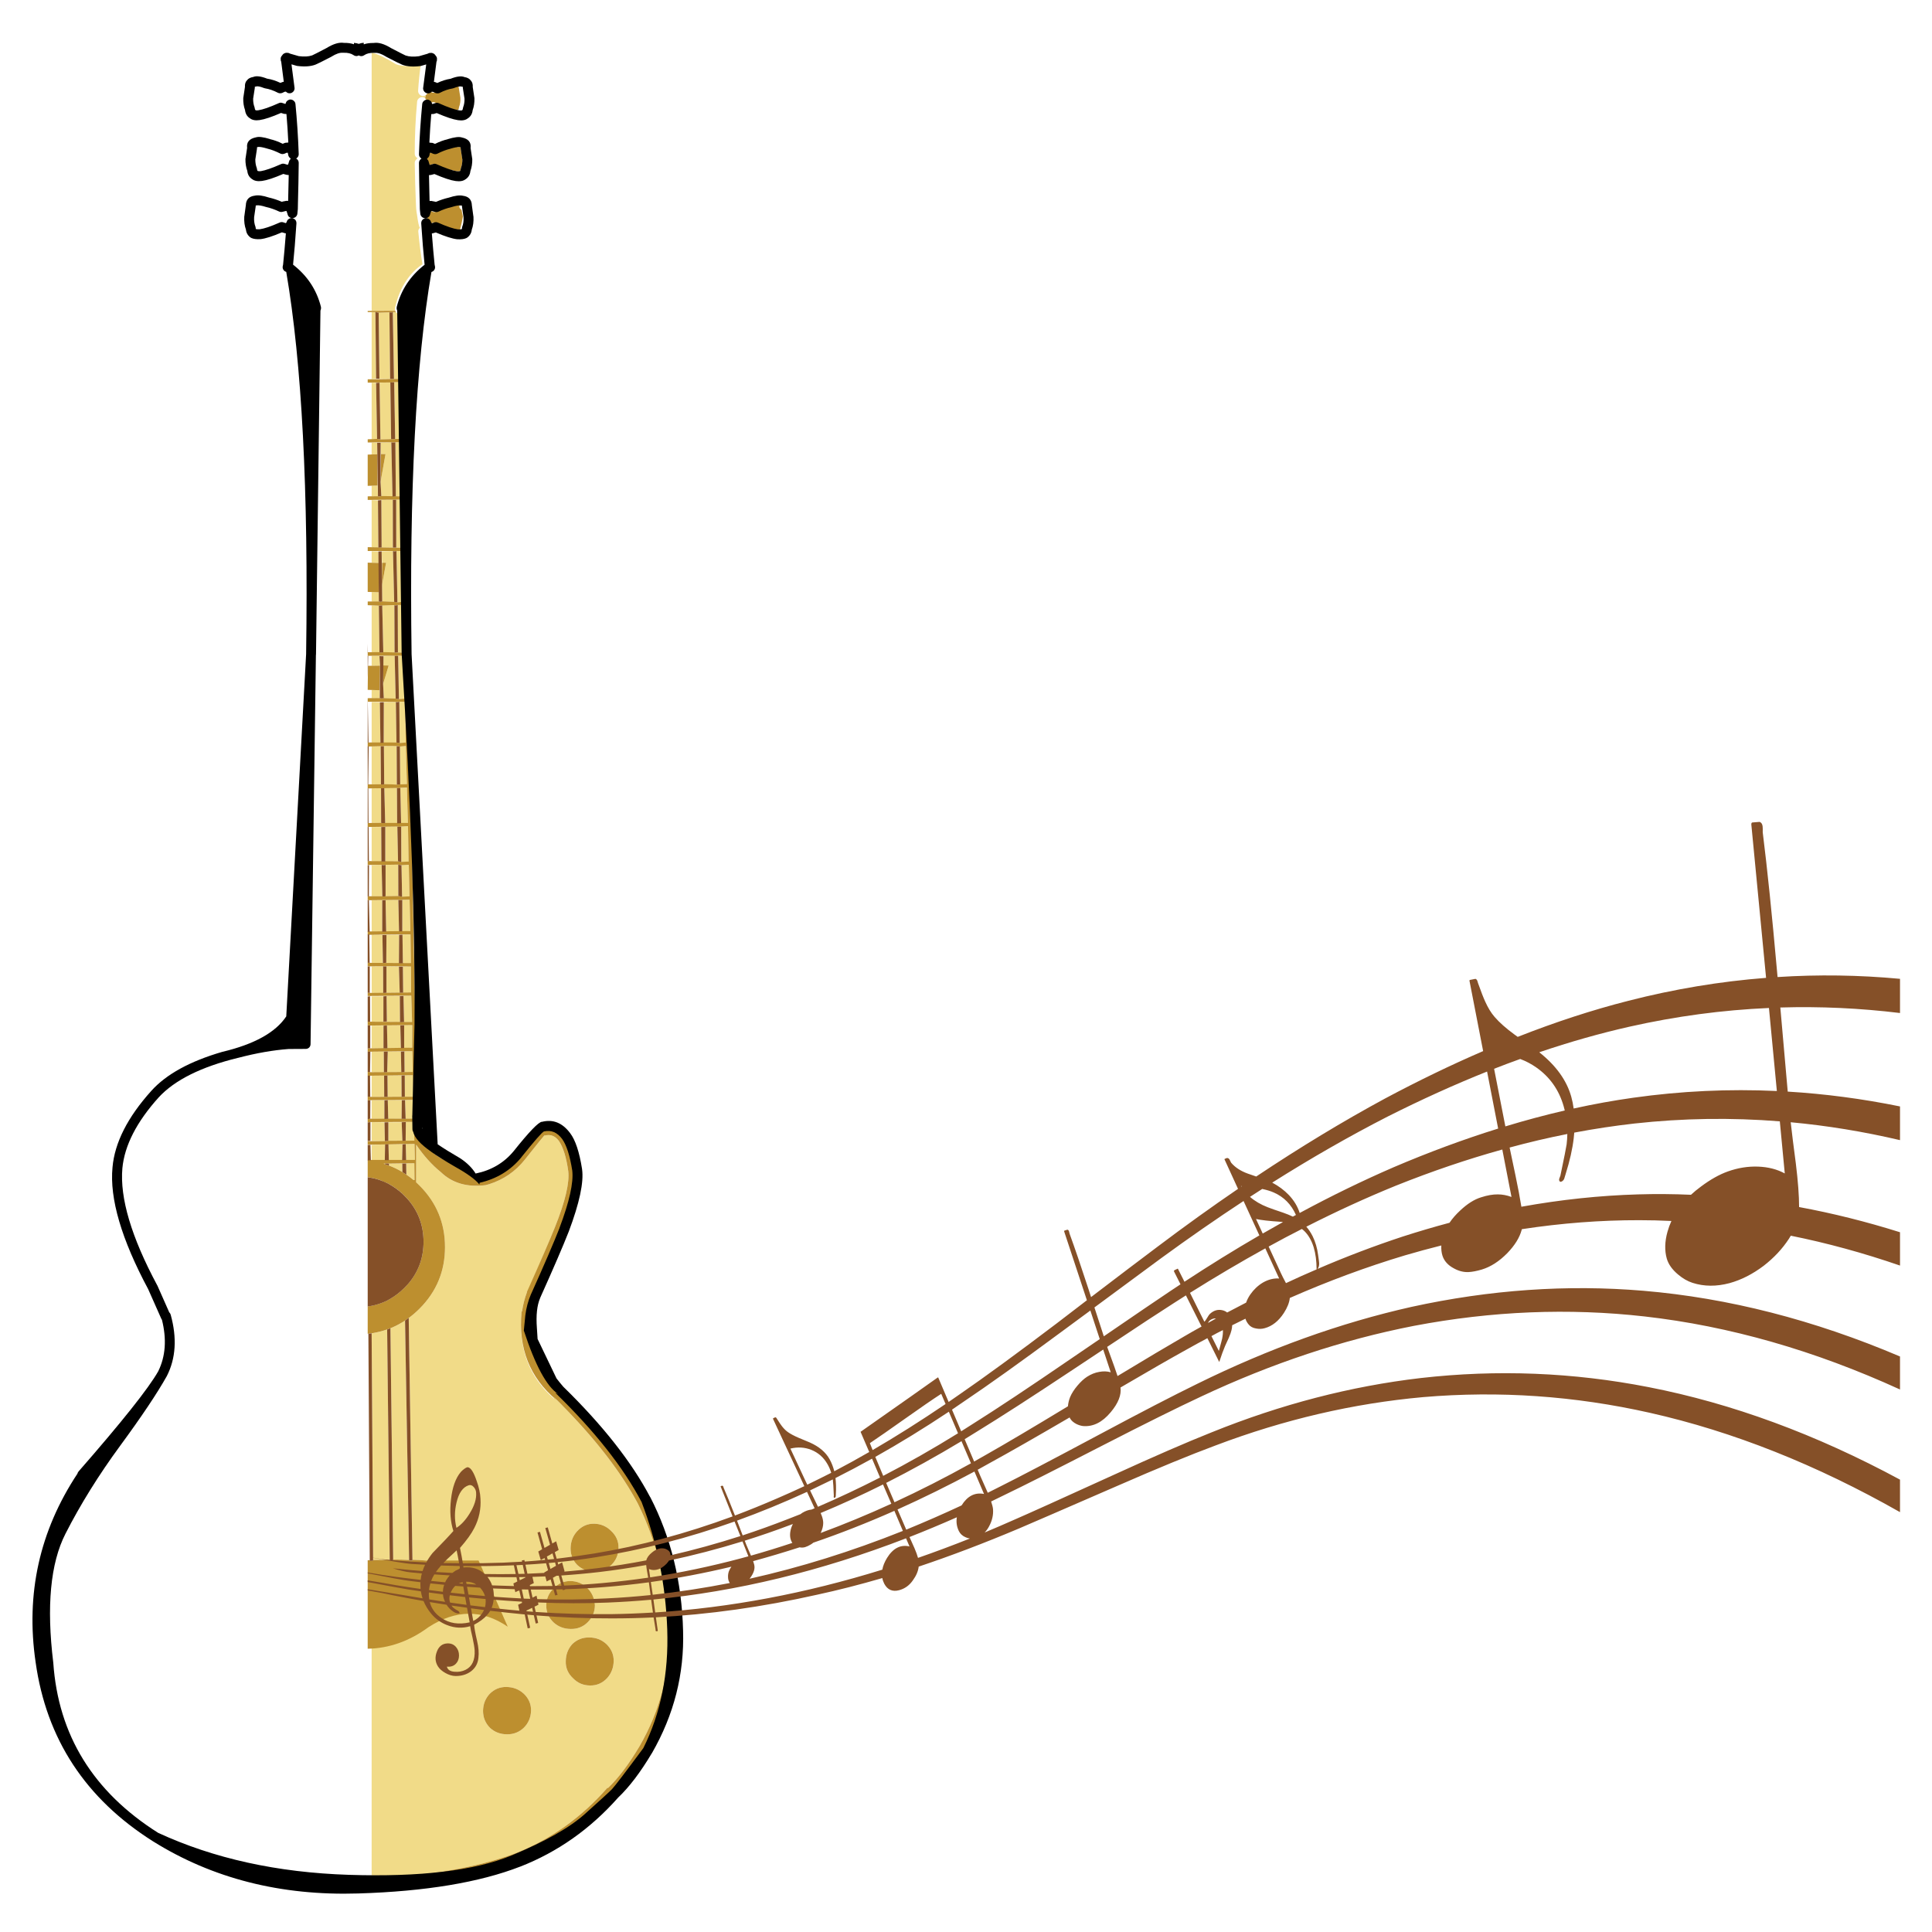 <?xml version="1.0" encoding="utf-8"?>
<!-- Generator: Adobe Illustrator 16.0.0, SVG Export Plug-In . SVG Version: 6.00 Build 0)  -->
<!DOCTYPE svg PUBLIC "-//W3C//DTD SVG 1.1//EN" "http://www.w3.org/Graphics/SVG/1.1/DTD/svg11.dtd">
<svg version="1.1" id="Layer_1" xmlns="http://www.w3.org/2000/svg" xmlns:xlink="http://www.w3.org/1999/xlink" x="0px" y="0px"
	 width="300px" height="300px" viewBox="0 0 300 300" enable-background="new 0 0 300 300" xml:space="preserve">
<g>
	<path fill-rule="evenodd" clip-rule="evenodd" fill="#F1DB88" d="M66.104,14.776c0,0.011,0,0.021,0,0.032
		c-0.011,0.061-0.026,0.158-0.046,0.292c-0.03,0.05-0.05,0.097-0.061,0.138c-0.133-0.103-0.281-0.153-0.445-0.153
		c-0.205,0-0.378,0.066-0.522,0.2c-0.154,0.132-0.24,0.301-0.261,0.506c-0.247,2.66-0.369,5.351-0.369,8.073
		c0,0.215,0.077,0.399,0.23,0.552c0.061,0.062,0.132,0.112,0.215,0.153c-0.041,0.031-0.083,0.067-0.123,0.108l-0.092,0.092
		c-0.154,0.144-0.23,0.327-0.23,0.553c0.031,2.087,0.092,4.205,0.184,6.354c0.01,0.512,0.051,0.987,0.123,1.427
		c0,0.041,0.011,0.087,0.031,0.138c0.165,1.228,0.312,1.938,0.445,2.133c-0.021,0.021-0.036,0.041-0.046,0.062
		c-0.143,0.163-0.204,0.347-0.184,0.552c0.184,1.893,0.399,3.575,0.645,5.049c-0.961,0.655-1.775,1.468-2.44,2.44
		c-0.839,1.208-1.447,2.66-1.826,4.359c-0.031,0.153-0.021,0.297,0.03,0.43l-3.652,0.015V8.193c0.839,0.153,2.093,0.741,3.76,1.765
		c0.061,0.031,0.128,0.056,0.199,0.077c1.064,0.317,2.292,0.281,3.684-0.107c-0.195,1.371-0.337,2.758-0.43,4.159
		c-0.01,0.195,0.051,0.374,0.184,0.537c0.123,0.153,0.287,0.246,0.491,0.276C65.781,14.92,65.95,14.879,66.104,14.776z
		 M60.471,48.494l0.108,10.344l-1.658-0.03l-0.122-10.252L60.471,48.494z M61.469,48.463c0.072,0.092,0.158,0.164,0.26,0.215
		l0.2,10.16h-0.752l-0.184-10.375H61.469z M58.292,48.463L58.4,58.807l-0.691,0.046V48.463H58.292z M62.083,68.153h-0.721
		l-0.153-8.809h0.737L62.083,68.153z M62.298,77.07h-0.829l-0.077-8.396h0.722L62.298,77.07z M58.4,59.452l0.153,8.702l-0.844,0.031
		v-8.748L58.4,59.452z M60.61,59.374l0.123,8.81l-1.657,0.046l-0.138-8.81L60.61,59.374z M57.709,68.736l0.859,0.016l0.046,1.779
		l-0.906,0.031V68.736z M60.763,68.69l0.185,8.41l-1.735-0.076l-0.123-2.165l0.768-4.343L59.152,70.5l-0.046-1.749L60.763,68.69z
		 M58.63,75.397l0.061,1.658l-0.982,0.03v-1.657L58.63,75.397z M60.993,77.606l0.016,7.429l-1.75-0.032l-0.046-7.35L60.993,77.606z
		 M58.691,77.699l0.062,7.321l-1.044-0.031v-7.335L58.691,77.699z M61.023,85.572l0.185,7.888l-1.856-0.077l-0.046-2.472l0.645-3.53
		h-0.629l-0.062-1.765L61.023,85.572z M58.799,87.413l-1.09-0.031v-1.78l1.044,0.031L58.799,87.413z M58.829,91.971v1.427
		l-1.12,0.047v-1.503L58.829,91.971z M58.829,94.058l0.093,7.213l-1.212,0.031v-7.291L58.829,94.058z M61.239,93.966l0.031,7.351
		l-1.75-0.046l-0.168-7.259L61.239,93.966z M61.285,101.84l0.153,6.645l-1.842-0.077l-0.107-2.195l0.86-2.87l-0.829-0.016
		l0.03-1.427L61.285,101.84z M57.709,101.854l1.212,0.03l0.093,1.474l-1.305,0.03V101.854z M58.952,107.179l0.016,1.229
		l-1.259,0.046v-1.304L58.952,107.179z M58.983,109.052l0.092,6.308l-1.366-0.047v-6.307L58.983,109.052z M61.469,109.006
		l0.092,6.292l-1.98,0.046l0.016-6.308L61.469,109.006z M61.714,93.538l-0.153-7.981l0.921,0.03l0.153,7.874L61.714,93.538z
		 M62.682,93.966l0.138,7.381l-1.028-0.045l-0.031-7.352L62.682,93.966z M62.851,101.885l0.031,6.6l-0.936,0.076l-0.123-6.752
		L62.851,101.885z M62.912,108.991l0.092,6.322l-0.937,0.063l-0.061-6.416L62.912,108.991z M61.53,85.035l-0.016-7.443h0.814
		l0.123,7.474L61.53,85.035z M63.019,115.85l0.169,5.909l-1.043,0.047l-0.046-5.878L63.019,115.85z M62.16,122.343l1.028-0.047
		l0.153,5.494l-1.059,0.031L62.16,122.343z M63.357,128.297l0.092,5.494l-1.136,0.047l-0.015-5.479L63.357,128.297z M63.479,134.298
		l0.107,4.896l-1.151,0.046l-0.092-4.88L63.479,134.298z M61.96,144.626l-1.996,0.03l-0.092-4.88l1.98-0.031L61.96,144.626z
		 M63.725,144.58l-1.258,0.031v-4.88l1.136-0.017L63.725,144.58z M61.853,139.132l-1.98,0.03v-4.865l1.965-0.031L61.853,139.132z
		 M61.807,133.745l-1.98,0.03v-5.372l1.872-0.045L61.807,133.745z M61.592,115.866l0.031,5.97l-1.965-0.077l-0.046-5.909
		L61.592,115.866z M59.152,121.79h-1.443v-5.893l1.397-0.016L59.152,121.79z M59.674,122.374h1.964l0.03,5.479l-1.856-0.062
		L59.674,122.374z M57.709,127.791v-5.372l1.458-0.016l0.016,5.372L57.709,127.791z M59.197,128.419l0.031,5.356l-1.519-0.046v-5.31
		H59.197z M59.259,134.298l0.108,4.88h-1.658v-4.85L59.259,134.298z M59.352,144.672l-1.643,0.015v-4.896l1.643,0.016V144.672z
		 M59.459,149.537l-1.75-0.016v-4.404l1.673,0.077L59.459,149.537z M59.489,150.043l0.016,4.145h-1.796v-4.129L59.489,150.043z
		 M60.011,145.179l1.965-0.015l-0.031,4.42l-1.965-0.077L60.011,145.179z M57.709,154.71h1.827v3.928h-1.827V154.71z
		 M57.709,159.251l1.841,0.016v3.515h-1.841V159.251z M60.027,154.679h2.056l0.031,4.051l-2.041-0.107L60.027,154.679z
		 M60.011,150.043l1.934,0.063l0.122,4.035l-2.056,0.016V150.043z M59.612,166.511l-1.903-0.016v-3.207l1.888,0.016L59.612,166.511z
		 M57.709,167.017h1.934l0.015,3.3l-1.949,0.016V167.017z M60.211,163.288h2.041l0.061,3.207l-2.195-0.015L60.211,163.288z
		 M57.709,173.724v-2.885l1.98,0.016v2.899L57.709,173.724z M60.211,170.823l2.179,0.016l-0.03,2.885l-2.072,0.015L60.211,170.823z
		 M59.705,174.275l0.061,2.917l-2.057-0.03v-2.917L59.705,174.275z M60.165,167.002l2.179,0.015l0.016,3.3h-2.164L60.165,167.002z
		 M60.087,159.236h2.073l0.092,3.516l-2.087,0.029L60.087,159.236z M63.817,150.09l0.015,4.02l-1.228,0.031l-0.045-4.035
		L63.817,150.09z M62.559,149.584l-0.062-4.451l1.243-0.031l0.061,4.451L62.559,149.584z M62.651,154.647l1.212-0.03l0.124,4.082
		h-1.244L62.651,154.647z M64.017,159.189l-0.016,3.5l-1.243,0.046v-3.53L64.017,159.189z M64.094,166.972l0.107,3.33l-1.334-0.016
		l-0.016-3.299L64.094,166.972z M62.82,166.465l-0.031-3.208l1.228-0.015l0.062,3.223H62.82z M64.278,174.215l0.061,2.916h-1.351
		l0.031-2.901L64.278,174.215z M62.897,170.823l1.35-0.015l-0.031,2.899l-1.228,0.03L62.897,170.823z M62.375,174.261l0.107,2.901
		l-2.179-0.016v-2.886H62.375z M88.233,181.842c0.215,1.811-0.454,4.671-2.01,8.579c-0.88,2.21-2.312,5.611-4.297,10.205
		l-0.107-0.015l-0.016,0.107c-0.337,0.91-0.583,1.872-0.737,2.885c-0.021,0.03-0.046,0.062-0.077,0.093
		c-0.532,5.657,1.161,10.164,5.08,13.521l-0.154-0.368c0.41,0.409,0.819,0.813,1.228,1.212c0.103,0.103,0.205,0.21,0.307,0.322
		c5.177,5.279,9.04,10.308,11.586,15.087c2.967,5.953,4.569,12.532,4.804,19.735l-0.016,0.107
		c0.246,6.241-1.258,12.185-4.512,17.832c-1.647,2.783-3.279,4.948-4.895,6.492l-0.108-0.016
		c-4.061,4.636-8.834,8.026-14.318,10.176c-5.77,2.147-13.198,3.447-22.284,3.897V247.48l11.572-0.261
		c1.033-0.03,1.581-0.911,1.642-2.64c0.051-0.747-0.21-1.3-0.783-1.658l-0.875-0.353l-2.655-0.2
		c-0.542-0.071-1.397-0.128-2.563-0.168l-0.583-37.538c0.583-0.431,1.142-0.91,1.673-1.442c2.64-2.64,3.96-5.827,3.96-9.562
		s-1.32-6.922-3.96-9.561c-0.164-0.165-0.322-0.318-0.475-0.461c-0.021-0.01-0.037-0.021-0.046-0.031v-5.861
		c1.177,1.729,2.456,3.15,3.836,4.267c0.758,0.736,1.617,1.278,2.579,1.626c1.278,0.471,2.731,0.604,4.358,0.399
		c0.194-0.052,0.384-0.104,0.568-0.153c2.23-0.706,4.072-1.97,5.525-3.791c1.944-2.456,2.957-3.714,3.038-3.776l0.093,0.017
		c0.859-0.225,1.581,0.051,2.164,0.829C87.451,178.154,87.937,179.714,88.233,181.842z M64.37,177.637l0.062,2.395h-0.015v0.092
		l-1.351,0.016l-0.062-2.486L64.37,177.637z M63.065,180.66l1.273-0.03l0.031,2.609h-0.154c-0.368-0.309-0.741-0.59-1.12-0.845
		L63.065,180.66z M62.467,180.676l0.015,1.319c-0.675-0.408-1.371-0.746-2.087-1.012v-0.292L62.467,180.676z M62.436,180.154H60.38
		l-0.062-2.486l2.18,0.031L62.436,180.154z M59.536,180.691h0.23v0.076C59.684,180.737,59.607,180.712,59.536,180.691z
		 M59.796,177.699l-0.046,2.455l-2.041,0.016v-2.395L59.796,177.699z M60.809,206.182c0.727-0.306,1.423-0.68,2.088-1.12
		l0.629,37.171c-0.747-0.042-1.571-0.062-2.471-0.062l-0.43-35.912C60.687,206.229,60.748,206.203,60.809,206.182z M60.118,206.443
		l0.399,35.743c-0.818,0.03-1.678,0.046-2.578,0.046l-0.23-35.19C58.538,206.908,59.341,206.71,60.118,206.443z M95.293,257.916
		c0.011-1.023-0.378-1.908-1.166-2.655c-0.726-0.654-1.596-0.987-2.609-0.997c-1.043-0.021-1.934,0.327-2.67,1.044
		c-0.656,0.735-0.988,1.621-0.998,2.654c-0.031,1.033,0.353,1.918,1.15,2.655c0.706,0.727,1.576,1.096,2.609,1.104
		c1.043,0.021,1.934-0.362,2.67-1.151C94.935,259.834,95.273,258.949,95.293,257.916z M96.045,240.36
		c0.021-1.023-0.363-1.903-1.15-2.64c-0.727-0.727-1.601-1.101-2.624-1.121c-1.024-0.021-1.903,0.363-2.641,1.151
		c-0.665,0.726-1.007,1.61-1.028,2.655c-0.01,1.021,0.337,1.892,1.044,2.608c0.726,0.675,1.606,1.022,2.64,1.044
		c1.043,0.01,1.928-0.343,2.655-1.06C95.667,242.272,96.035,241.393,96.045,240.36z M76.033,263.026
		c-0.664,0.717-1.007,1.591-1.028,2.625c0,1.033,0.358,1.913,1.074,2.64c0.716,0.665,1.596,1.003,2.64,1.012
		c1.033,0.011,1.914-0.337,2.639-1.043c0.706-0.716,1.075-1.597,1.105-2.64c0.01-1.022-0.373-1.902-1.15-2.64
		c-0.737-0.665-1.623-1.008-2.656-1.028C77.634,261.932,76.76,262.291,76.033,263.026z M85.947,246.666
		c-0.736,0.717-1.11,1.587-1.12,2.609c-0.021,1.045,0.363,1.934,1.151,2.671c0.727,0.655,1.606,0.987,2.639,0.997
		c1.044,0.021,1.924-0.326,2.64-1.043c0.736-0.727,1.11-1.602,1.12-2.625c-0.051-1.043-0.435-1.934-1.15-2.67
		c-0.727-0.716-1.607-1.084-2.641-1.104C87.563,245.49,86.684,245.879,85.947,246.666z"/>
	<path fill-rule="evenodd" clip-rule="evenodd" fill="#BD8F2F" d="M69.603,13.519c0.583-0.226,1.038-0.297,1.366-0.216
		c0.041,0.011,0.082,0.021,0.123,0.031c0.083,0.041,0.133,0.138,0.153,0.291v0.016l0.246,1.534c0.031,0.512-0.041,1.003-0.215,1.474
		c-0.021,0.051-0.031,0.107-0.031,0.168c-0.01,0.082-0.036,0.154-0.076,0.215c-0.144,0.03-0.317,0.051-0.521,0.061
		c-0.686-0.133-1.694-0.516-3.024-1.15c-0.103-0.051-0.209-0.077-0.322-0.077c-0.112,0-0.22,0.021-0.322,0.062
		c-0.174,0.072-0.333,0.128-0.476,0.168c-0.041-0.061-0.092-0.118-0.153-0.168c-0.03-0.031-0.046-0.071-0.046-0.123
		c-0.02-0.205-0.102-0.374-0.246-0.506c-0.021-0.031-0.041-0.052-0.061-0.062c0.011-0.041,0.031-0.087,0.061-0.138
		c0.021-0.133,0.036-0.231,0.046-0.292c0-0.011,0-0.021,0-0.032c0.021-0.01,0.036-0.02,0.045-0.03
		c0.165-0.124,0.266-0.282,0.307-0.477c0-0.041,0-0.066,0-0.076v-0.015h0.062c0.062,0,0.123-0.006,0.184-0.016
		c0.021-0.01,0.031-0.026,0.031-0.046c0.103,0.123,0.235,0.209,0.399,0.261c0.164,0.041,0.327,0.025,0.491-0.046l1.949-0.798
		L69.603,13.519z M69.419,22.91c0.593-0.235,1.063-0.312,1.412-0.23c0.031,0.011,0.067,0.021,0.107,0.031
		c0.041,0.02,0.077,0.066,0.107,0.138c0.113-0.021,0.21-0.025,0.292-0.016c0.01,0,0.02,0,0.03,0c0.092,0.02,0.148,0.041,0.169,0.062
		c0,0.061,0,0.128,0,0.2l0.261,1.688c0,0.491-0.077,0.937-0.229,1.334c-0.021,0.072-0.037,0.149-0.046,0.23
		c0,0.092-0.031,0.163-0.093,0.215c-0.102,0.041-0.255,0.051-0.46,0.031h-0.015c-0.215-0.031-0.456-0.087-0.722-0.168
		c-0.675-0.072-1.616-0.399-2.824-0.983c-0.051,0-0.097,0.005-0.138,0.015l-0.507,0.153c-0.031-0.031-0.066-0.092-0.108-0.184
		c-0.02,0.01-0.041,0.025-0.061,0.046c-0.062,0.031-0.139,0.057-0.23,0.077l-0.184-0.046c-0.082-0.071-0.133-0.199-0.153-0.383
		c-0.031-0.194-0.113-0.353-0.246-0.476v-0.062c0-0.02,0.005-0.041,0.015-0.062c0.031-0.03,0.067-0.061,0.108-0.091
		c0.143-0.144,0.22-0.318,0.229-0.522c0.011-0.153,0.097-0.235,0.261-0.246c0.01,0,0.026,0,0.046,0
		c0.092-0.02,0.179-0.015,0.26,0.016c0.051,0.031,0.113,0.056,0.185,0.077c0.021-0.011,0.041-0.016,0.062-0.016l0.076,0.03
		c0.103,0.011,0.21-0.005,0.322-0.045l2.088-0.814H69.419z M61.438,48.417c0.01,0.01,0.02,0.025,0.031,0.045h-0.476l-0.214,0.062
		l-0.308-0.031l-1.672,0.061l-0.507-0.092h-1.198v-0.185l4.267-0.015C61.382,48.315,61.408,48.366,61.438,48.417z M66.902,32.671
		c-0.021,0.011-0.026,0.021-0.015,0.031c0.112,0.113,0.246,0.185,0.399,0.215c0.153,0.031,0.307,0.015,0.459-0.046l1.996-0.844
		c0.553-0.205,0.962-0.276,1.228-0.215c0.051,0.021,0.108,0.037,0.169,0.046c0.062,0,0.102,0.01,0.123,0.031h0.246
		c0.01,0.02,0.016,0.035,0.016,0.046v0.015l-0.23,0.031l0.077,0.307c0.031,0.052,0.072,0.103,0.123,0.154
		c0.052,0.051,0.107,0.098,0.168,0.138l0.215,1.059c-0.093,0.542-0.205,1.079-0.338,1.612l-0.031,0.092
		c-0.021,0.143-0.066,0.277-0.138,0.399c-0.153,0.051-0.364,0.056-0.629,0.016c-0.736-0.113-1.852-0.487-3.346-1.121l-0.184-0.138
		l-0.138,0.184c-0.082,0.051-0.23,0.103-0.445,0.154c-0.071-0.011-0.144-0.021-0.215-0.031h-0.015
		c-0.011-0.092-0.016-0.179-0.016-0.26c-0.01-0.052-0.046-0.404-0.107-1.059c0.103-0.133,0.154-0.287,0.154-0.461
		c0-0.092-0.016-0.153-0.046-0.184c0.113-0.021,0.215-0.067,0.307-0.139C66.758,32.702,66.831,32.692,66.902,32.671z M66.502,34.574
		h0.016c0-0.011-0.005-0.015-0.016-0.015c-0.041-0.011-0.081-0.015-0.123-0.015L66.502,34.574z M61.914,48.755
		c0.123,0.03,0.24,0.03,0.353,0l1.412,73.174l0.077,0.122l-0.015,0.092l0.061,5.816l0.092,0.108l0.921,47.283l0.077,0.106
		c0.154,0.778,0.717,1.729,1.689,2.855c0.961,1.125,2.455,2.011,4.48,2.655c1.914,0.645,2.895,1.314,2.947,2.01
		c2.64-0.542,4.762-1.8,6.369-3.775c2.199-2.753,3.509-4.174,3.929-4.267c1.422-0.337,2.625,0.153,3.606,1.474
		c0.747,1.003,1.315,2.746,1.704,5.233c0.256,1.954-0.415,5.049-2.011,9.285c-0.89,2.281-2.368,5.714-4.435,10.297
		c-0.021,0.042-0.036,0.082-0.046,0.123c-1.269,4.544-0.174,9.184,3.284,13.921c0.164,0.193,0.322,0.382,0.476,0.566
		c6.088,5.935,10.554,11.598,13.397,16.989c3.152,6.119,4.825,12.917,5.019,20.396c0.194,6.579-1.387,12.785-4.742,18.616
		c-1.739,2.926-3.458,5.188-5.156,6.783c-4.216,4.758-9.178,8.257-14.887,10.497c-5.975,2.313-13.781,3.673-23.419,4.082v-1.474
		c9.372-0.419,17.005-1.728,22.898-3.928c5.484-2.149,10.257-5.54,14.318-10.176l0.108,0.016c1.616-1.544,3.248-3.709,4.895-6.492
		c3.253-5.647,4.757-11.591,4.512-17.832l0.016-0.107c-0.235-7.203-1.837-13.782-4.804-19.735
		c-2.547-4.779-6.41-9.808-11.586-15.087c-0.103-0.112-0.205-0.22-0.307-0.322c-0.409-0.398-0.818-0.803-1.228-1.212l0.461,0.521
		c-4.123-3.458-5.919-8.017-5.387-13.674c0.031-0.031,0.056-0.063,0.077-0.093c0.153-1.013,0.399-1.975,0.737-2.885l0.016-0.107
		l0.03-0.062c2.037-4.542,3.495-7.919,4.375-10.129c1.556-3.908,2.225-6.769,2.01-8.579c-0.296-2.128-0.782-3.688-1.457-4.68
		c-0.583-0.778-1.305-1.054-2.164-0.829l-0.093-0.017c-0.082,0.063-1.094,1.32-3.038,3.776c-1.453,1.821-3.294,3.085-5.525,3.791
		c-0.184,0.05-0.374,0.102-0.568,0.153c-2.854,0.357-5.167-0.316-6.937-2.025c-1.381-1.116-2.659-2.538-3.836-4.267v5.861
		c0.01,0.011,0.025,0.021,0.046,0.031c0.153,0.143,0.311,0.296,0.475,0.461c2.64,2.639,3.96,5.826,3.96,9.561
		s-1.32,6.922-3.96,9.562c-0.531,0.532-1.089,1.012-1.673,1.442v-0.046c-0.173,0.152-0.363,0.301-0.567,0.444
		c-0.666,0.44-1.361,0.814-2.088,1.12c-0.061,0.021-0.122,0.047-0.184,0.077c-0.173,0.062-0.343,0.123-0.507,0.185
		c-0.777,0.267-1.581,0.465-2.409,0.599v-0.016c-0.031,0.011-0.056,0.016-0.077,0.016c-0.143,0.021-0.286,0.04-0.429,0.062
		c-0.031,0-0.067,0.005-0.108,0.016v-4.253c0.031-0.01,0.057-0.014,0.077-0.014c0.164-0.021,0.333-0.046,0.506-0.077
		c0.839-0.164,1.637-0.43,2.395-0.798c0.163-0.093,0.326-0.185,0.491-0.277c0.788-0.449,1.529-1.022,2.225-1.718l0.015-0.016
		c0.205-0.204,0.399-0.409,0.583-0.613c1.585-1.853,2.378-4.026,2.378-6.522c0-2.609-0.859-4.86-2.578-6.753
		c-0.133-0.144-0.266-0.282-0.399-0.415c-0.082-0.081-0.158-0.158-0.23-0.23c-0.686-0.645-1.422-1.175-2.21-1.596v-0.061
		l-0.138-0.017c-0.481-0.184-0.819-0.327-1.014-0.429h0.031c-0.031-0.011-0.061-0.021-0.091-0.031
		c-0.522-0.194-1.059-0.338-1.612-0.429c-0.144-0.031-0.287-0.053-0.43-0.062v-2.687h7.321v-0.092h0.015l-0.062-2.395l-7.275,0.123
		v-0.552l2.671-0.016l0.537-0.046l4.036-0.016l-0.061-2.916l-6.753,0.03l-0.43,0.046v-0.521l0.399-0.046l6.722-0.016l0.031-2.899
		l-6.737,0.03l-0.415,0.047v-0.614l0.399,0.061l6.707-0.03l-0.107-3.33l-6.999,0.076v-0.613l0.369,0.061l6.615-0.03l-0.062-3.223
		l-6.922,0.076v-0.521l6.906-0.107l0.016-3.5l-6.522,0.062l-0.399-0.046v-0.553l6.892,0.047l-0.124-4.082l-6.768,0.046v-0.522
		l0.323,0.047l6.414-0.078l-0.015-4.02l-3.806-0.047l-0.215,0.047l-0.307-0.047l-2.395,0.016v-0.567l0.308,0.03l6.399,0.031
		l-0.061-4.451l-6.646,0.063v-0.523l6.63-0.062l-0.123-4.865l-1.136,0.017l-0.307,0.061l-0.307-0.046l-4.574,0.046l-0.184-0.015
		v-0.583l0.184-0.016h2.088l0.291,0.03l0.215-0.046l1.98-0.03l0.583,0.107l1.151-0.046l-0.107-4.896l-1.136,0.062l-0.506-0.093
		l-1.965,0.031l-0.323,0.046l-0.292-0.046l-2.164,0.015v-0.552l0.184-0.047l4.528,0.031l0.506,0.093l1.136-0.047l-0.092-5.494
		l-1.059,0.062l-0.307,0.045l-0.292-0.045l-4.465,0.061l-0.139-0.016v-0.598l2.088-0.031l0.291,0.047l0.338-0.031h3.53l-0.153-5.494
		l-1.028,0.047l-0.307,0.06l-0.215-0.03l-4.543,0.061v-0.629l2.058-0.016l0.307,0.046l0.199-0.077l1.965,0.077l1.565-0.077
		l-0.169-5.909l-0.921,0.077l-0.506-0.062l-1.98-0.016l-0.199,0.063l-0.307-0.031l-2.011,0.046v-0.614l0.124-0.015h4.343
		l0.506,0.077l0.937-0.063l-0.092-6.322l-0.905-0.031l-0.338,0.077l-0.199-0.03l-4.359-0.031l-0.016,0.016v-0.568l1.873-0.015
		l0.291,0.046l0.338-0.046l1.842,0.077l0.507,0.076l0.936-0.076l-0.031-6.6l-1.028-0.076l-0.246,0.076l-0.292-0.045h-4.113
		l-0.077,0.029v-0.582l1.827-0.016l0.292,0.062l0.307-0.062l3.3,0.076l-0.138-7.381l-0.921-0.016l-0.322,0.062l-0.2-0.046
		l-2.41,0.092l-1.734-0.076v-0.568l1.734-0.016l0.308,0.063l0.215-0.077l1.856,0.077l0.506,0.077l0.921-0.077l-0.153-7.874
		l-0.921-0.03l-0.215,0.061l-0.322-0.045h-3.929v-0.6l5.356,0.093l-0.123-7.474h-0.814l-0.322,0.03l-0.2-0.016l-3.898,0.031V77.07
		l1.596-0.016l0.2,0.03l0.322-0.061l3.085,0.046l-0.184-8.396h-0.722l-0.337,0.061l-0.292-0.046l-3.668,0.016v-0.491l1.458-0.062
		l0.522,0.077l3.007-0.077l-0.137-8.809h-0.737l-0.291,0.046l-3.822,0.03v-0.521l4.835-0.062l-0.2-10.16
		C61.781,48.708,61.843,48.734,61.914,48.755z M57.141,103.389l1.873-0.03l-0.062,3.82l-1.857-0.061L57.141,103.389z
		 M60.349,103.343l-0.86,2.87l0.031-2.885L60.349,103.343z M59.321,87.382h0.629l-0.645,3.53L59.321,87.382z M57.095,87.368
		l1.705,0.045l0.029,4.558l-1.734-0.061V87.368z M59.152,70.5l0.706,0.016l-0.768,4.343L59.152,70.5z M57.095,70.593l1.52-0.062
		l0.015,4.866l-1.535,0.046V70.593z M63.096,182.395c0.378,0.255,0.751,0.536,1.12,0.845h0.154l-0.031-2.609l-4.803,0.062
		c0.071,0.021,0.148,0.046,0.23,0.076c0.205,0.062,0.414,0.133,0.629,0.216c0.716,0.266,1.412,0.604,2.087,1.012
		C62.687,182.119,62.891,182.252,63.096,182.395z M85.947,246.666c0.736-0.787,1.616-1.176,2.639-1.165
		c1.034,0.021,1.914,0.389,2.641,1.104c0.716,0.736,1.1,1.627,1.15,2.67c-0.01,1.023-0.384,1.898-1.12,2.625
		c-0.716,0.717-1.596,1.064-2.64,1.043c-1.033-0.01-1.913-0.342-2.639-0.997c-0.788-0.737-1.171-1.626-1.151-2.671
		C84.837,248.253,85.211,247.383,85.947,246.666z M64.047,242.201c0.9,0.031,1.617,0.071,2.148,0.122h8.119l4.528,10.268
		c-3.95-2.701-8.052-2.676-12.309,0.077c-2.947,2.169-6.093,3.284-9.439,3.346v-13.736c0.113-0.01,0.221-0.016,0.323-0.016v0.062
		h0.506l0.016-0.091c0.9,0,1.76-0.016,2.578-0.046v0.106l0.521-0.016l0.016-0.106c0.9,0,1.724,0.02,2.471,0.062l-0.016,0.091
		l0.537-0.015V242.201z M76.033,263.026c0.727-0.735,1.602-1.095,2.625-1.074c1.033,0.021,1.919,0.363,2.656,1.028
		c0.778,0.737,1.161,1.617,1.15,2.64c-0.031,1.043-0.399,1.924-1.105,2.64c-0.726,0.706-1.606,1.054-2.639,1.043
		c-1.043-0.009-1.924-0.347-2.64-1.012c-0.716-0.727-1.074-1.606-1.074-2.64C75.025,264.617,75.369,263.743,76.033,263.026z
		 M96.045,240.36c-0.01,1.032-0.378,1.912-1.104,2.639c-0.727,0.717-1.612,1.069-2.655,1.06c-1.034-0.021-1.914-0.369-2.64-1.044
		c-0.707-0.717-1.055-1.587-1.044-2.608c0.021-1.045,0.363-1.93,1.028-2.655c0.737-0.788,1.617-1.172,2.641-1.151
		c1.023,0.021,1.897,0.395,2.624,1.121C95.682,238.457,96.066,239.337,96.045,240.36z M95.293,257.916
		c-0.02,1.033-0.358,1.918-1.013,2.654c-0.736,0.789-1.626,1.173-2.67,1.151c-1.033-0.009-1.903-0.378-2.609-1.104
		c-0.797-0.737-1.181-1.622-1.15-2.655c0.01-1.033,0.342-1.919,0.998-2.654c0.736-0.717,1.626-1.064,2.67-1.044
		c1.013,0.01,1.883,0.343,2.609,0.997C94.915,256.008,95.304,256.893,95.293,257.916z"/>
	<path fill-rule="evenodd" clip-rule="evenodd" d="M70.447,13.688c-0.051,0.02-0.107,0.036-0.168,0.046
		c-0.645,0.102-1.31,0.332-1.996,0.69c-0.103,0.051-0.215,0.077-0.337,0.077c-0.112,0-0.225-0.021-0.338-0.061l-0.353-0.17
		c-0.072,0-0.144-0.01-0.215-0.031c0,0.011-0.004,0.021-0.015,0.031c-0.041,0.031-0.082,0.062-0.123,0.092
		c-0.031,0.021-0.062,0.041-0.092,0.062c-0.03,0.02-0.066,0.035-0.107,0.045c-0.02,0-0.046,0.005-0.076,0.016h-0.015
		c-0.165,0.03-0.323,0.011-0.477-0.061c-0.143-0.072-0.256-0.18-0.338-0.323c-0.081-0.154-0.112-0.307-0.091-0.46
		c0.163-1.217,0.322-2.43,0.476-3.638l-0.737,0.215c-0.041,0.011-0.076,0.021-0.106,0.031c-1.177,0.153-2.139,0.087-2.886-0.2
		c-0.225-0.082-1.038-0.485-2.44-1.212c-0.01-0.011-0.025-0.021-0.046-0.031c-0.706-0.44-1.294-0.639-1.765-0.598
		c-0.041,0-0.082,0-0.123,0c-0.634-0.021-1.146,0.102-1.535,0.367c-0.164,0.113-0.343,0.159-0.537,0.139
		c-0.113-0.021-0.21-0.056-0.292-0.108C55.632,8.648,55.54,8.679,55.438,8.7c-0.194,0.02-0.374-0.025-0.537-0.139
		C54.512,8.296,54,8.172,53.366,8.193c-0.042,0-0.082,0-0.124,0c-0.47-0.041-1.059,0.158-1.765,0.598
		c-0.02,0.01-0.035,0.021-0.046,0.031c-1.401,0.727-2.215,1.13-2.44,1.212c-0.747,0.286-1.708,0.353-2.886,0.199
		c-0.03-0.01-0.066-0.02-0.107-0.03l-0.737-0.215c0.153,1.208,0.313,2.419,0.475,3.637c0.021,0.154-0.01,0.307-0.091,0.46
		c-0.082,0.143-0.194,0.25-0.337,0.322c-0.154,0.072-0.313,0.093-0.476,0.062h-0.015c-0.031-0.01-0.056-0.015-0.077-0.015
		c-0.042-0.011-0.077-0.026-0.107-0.046s-0.062-0.041-0.093-0.061c-0.041-0.031-0.082-0.062-0.122-0.093
		c-0.01-0.01-0.016-0.02-0.016-0.03c-0.071,0.02-0.144,0.03-0.215,0.03l-0.353,0.17c-0.112,0.041-0.225,0.061-0.337,0.061
		c-0.123,0-0.235-0.026-0.337-0.077c-0.686-0.358-1.351-0.588-1.996-0.691c-0.061-0.01-0.117-0.025-0.168-0.045
		c-0.542-0.215-0.926-0.302-1.151-0.261c-0.062,0.021-0.123,0.037-0.184,0.046c-0.041,0-0.072,0-0.093,0c0,0.062,0,0.122,0,0.184
		l-0.26,1.672c-0.01,0.492,0.061,0.937,0.215,1.336c0.02,0.071,0.036,0.143,0.045,0.215c0.011,0.103,0.046,0.184,0.108,0.245
		c0.091,0.041,0.23,0.046,0.414,0.015h0.016c0.727-0.112,1.786-0.481,3.177-1.105c0.185-0.092,0.374-0.102,0.568-0.03l0.461,0.153
		c0.021-0.021,0.041-0.062,0.061-0.123c0.041-0.173,0.144-0.317,0.308-0.429h0.015c0.021-0.021,0.046-0.037,0.077-0.046
		c0.072-0.051,0.154-0.082,0.246-0.091c0.03,0,0.061,0,0.091,0h0.016c0.01,0,0.026,0,0.046,0c0.185,0.02,0.342,0.097,0.476,0.229
		c0.133,0.123,0.209,0.276,0.23,0.46c0.245,2.538,0.415,5.132,0.506,7.781c0.01,0.133-0.021,0.261-0.092,0.384
		c-0.071,0.123-0.164,0.22-0.276,0.292c-0.01,0.01-0.021,0.016-0.031,0.016c0.071,0.041,0.143,0.097,0.215,0.169
		c0.123,0.143,0.184,0.317,0.184,0.521c-0.021,2.056-0.062,4.179-0.123,6.369c0,0.01,0,0.025,0,0.046
		c0.01,0.512-0.021,1.013-0.092,1.504c-0.031,0.174-0.113,0.323-0.245,0.445c-0.144,0.123-0.303,0.188-0.477,0.2
		c-0.184,0.01-0.348-0.036-0.491-0.139l-0.016-0.016c-0.01,0-0.015-0.005-0.015-0.015c-0.01-0.011-0.021-0.016-0.031-0.016
		c-0.041-0.041-0.076-0.077-0.107-0.108c-0.031-0.051-0.056-0.097-0.077-0.138v-0.016l-0.016-0.015c0-0.01,0-0.02,0-0.03
		c-0.01-0.021-0.02-0.042-0.03-0.062V33.3c-0.062-0.225-0.118-0.389-0.169-0.491c-0.01-0.03,0.005-0.05,0.045-0.062
		c-0.082,0.021-0.159,0.031-0.229,0.031l-0.415,0.107c-0.184,0.051-0.363,0.041-0.537-0.031c-0.666-0.316-1.335-0.552-2.011-0.705
		c-0.02-0.011-0.041-0.016-0.061-0.016c-0.635-0.205-1.115-0.286-1.443-0.245c-0.031,0-0.056,0.005-0.077,0.016
		c-0.041,0-0.061,0.015-0.061,0.045c0,0.031,0,0.061,0,0.092l-0.246,1.688c-0.03,0.552,0.036,1.039,0.2,1.458
		c0.031,0.082,0.046,0.169,0.046,0.261c0,0.041,0.01,0.082,0.03,0.123c0.154,0.031,0.348,0.041,0.583,0.031
		c0.706-0.093,1.739-0.44,3.1-1.043c0.174-0.082,0.353-0.097,0.537-0.046l0.43,0.138c0.062-0.051,0.107-0.123,0.138-0.215
		c0.051-0.194,0.164-0.343,0.337-0.445c0.165-0.112,0.343-0.148,0.537-0.108c0.185,0.032,0.343,0.124,0.477,0.277
		c0.112,0.153,0.164,0.332,0.154,0.537c-0.165,2.486-0.338,4.62-0.522,6.4c2.22,1.728,3.664,3.913,4.328,6.553
		c0.031,0.153,0.021,0.307-0.03,0.46c-0.011,0.031-0.026,0.066-0.046,0.107l-0.69,53.346l-0.016,0.2l-0.83,60.359
		c0,0.204-0.071,0.383-0.214,0.537c-0.154,0.143-0.333,0.214-0.537,0.214l-2.655,0.015c-2.395,0.176-4.998,0.63-7.812,1.367h-0.016
		c-5.75,1.401-9.868,3.453-12.354,6.153c-3.417,3.797-5.294,7.46-5.632,10.989c-0.409,4.625,1.391,10.682,5.402,18.17
		c0.01,0.01,0.021,0.025,0.031,0.047l1.841,4.158c0.113,0.103,0.189,0.23,0.23,0.383c0.993,3.593,0.798,6.754-0.583,9.485
		c-0.011,0-0.016,0.011-0.016,0.031c-1.494,2.67-3.908,6.276-7.243,10.818c-3.335,4.544-6.17,9.101-8.502,13.675
		c-2.333,4.583-2.962,11.26-1.888,20.027c0.778,11.244,6.206,20.048,16.283,26.412c8.636,3.989,18.509,6.164,29.62,6.521
		c11.102,0.358,19.532-0.649,25.292-3.022c5.217-2.169,9.008-4.317,11.372-6.445c2.363-2.118,3.759-3.396,4.189-3.837
		c0.419-0.44,2.041-2.563,4.864-6.369c2.712-5.433,3.95-11.582,3.715-18.447c-0.236-6.865-1.57-13.475-4.006-19.828v0.016
		c-2.814-5.33-7.233-10.933-13.259-16.805c-0.011-0.011-0.021-0.025-0.031-0.046c-0.031-0.03-0.057-0.062-0.076-0.092
		c0.143,0.071,0.297,0.148,0.46,0.23c-1.79-1.146-3.576-4.436-5.356-9.868c0.072-0.645,0.149-1.427,0.23-2.349
		c0.144-1.167,0.44-2.275,0.89-3.329l0.016-0.016c2.056-4.574,3.53-7.997,4.42-10.268l-0.016,0.015
		c1.535-4.062,2.195-7.028,1.979-8.9c-0.368-2.322-0.89-3.954-1.564-4.896c-0.768-1.034-1.704-1.428-2.809-1.183h-0.015
		c-0.318,0.144-1.484,1.475-3.499,3.991v0.015c-1.658,2.036-3.828,3.361-6.508,3.975c0.011,0.082,0,0.169-0.03,0.262
		c0-0.011-0.005-0.021-0.016-0.031c-0.624-0.768-1.872-1.674-3.744-2.717c-1.607-0.931-2.855-1.713-3.745-2.348h0.015
		c-1.648-1.146-2.574-2.169-2.779-3.069c-0.082-0.122-0.122-0.255-0.122-0.399l-0.031-2.071c0-0.062,0.005-0.118,0.015-0.169
		l0.338-14.042c0.112-14.856-0.547-33.958-1.98-57.306l-0.015-0.199l-0.691-53.346c-0.02-0.042-0.035-0.077-0.045-0.107
		c-0.052-0.154-0.062-0.307-0.031-0.46c0.665-2.64,2.108-4.824,4.327-6.554c-0.184-1.779-0.357-3.913-0.522-6.399
		c-0.01-0.205,0.042-0.384,0.154-0.537c0.133-0.153,0.292-0.246,0.476-0.277c0.194-0.041,0.373-0.004,0.538,0.108
		c0.173,0.103,0.286,0.25,0.337,0.445c0.031,0.093,0.076,0.165,0.138,0.215l0.43-0.138c0.184-0.051,0.363-0.036,0.537,0.046
		c1.36,0.604,2.394,0.951,3.1,1.044c0.235,0.01,0.43,0,0.583-0.031c0.02-0.041,0.031-0.082,0.031-0.122
		c0-0.093,0.015-0.18,0.045-0.262c0.164-0.419,0.23-0.905,0.2-1.458l-0.245-1.688c0-0.031,0-0.061,0-0.092
		c0-0.03-0.021-0.046-0.062-0.046c-0.02-0.011-0.045-0.015-0.077-0.015c-0.327-0.041-0.808,0.041-1.442,0.246
		c-0.021,0-0.042,0.005-0.062,0.015c-0.675,0.154-1.346,0.39-2.01,0.706c-0.173,0.072-0.353,0.082-0.537,0.031l-0.414-0.107
		c-0.071,0-0.147-0.01-0.23-0.031c0.041,0.011,0.056,0.032,0.046,0.061c-0.052,0.103-0.108,0.267-0.169,0.492v0.015
		c-0.011,0.021-0.021,0.042-0.031,0.061c0,0.011,0,0.021,0,0.031l-0.016,0.016v0.016c-0.021,0.041-0.046,0.087-0.077,0.138
		c-0.03,0.031-0.066,0.066-0.107,0.108c-0.01,0-0.021,0.005-0.031,0.015c0,0.011-0.005,0.016-0.016,0.016l-0.015,0.015
		c-0.143,0.103-0.307,0.149-0.491,0.138c-0.175-0.01-0.333-0.076-0.476-0.199c-0.133-0.124-0.215-0.271-0.246-0.445
		c-0.071-0.491-0.102-0.992-0.092-1.504c0-0.021,0-0.036,0-0.045c-0.062-2.19-0.103-4.313-0.123-6.369
		c0-0.205,0.062-0.378,0.184-0.522c0.072-0.071,0.143-0.128,0.215-0.169c-0.01,0-0.02-0.005-0.031-0.015
		c-0.112-0.072-0.204-0.169-0.276-0.292c-0.072-0.124-0.103-0.251-0.092-0.384c0.092-2.65,0.261-5.244,0.506-7.781
		c0.021-0.184,0.098-0.338,0.23-0.46c0.134-0.133,0.292-0.21,0.476-0.23c0.021,0,0.036,0,0.046,0h0.015c0.031,0,0.062,0,0.093,0
		c0.092,0.01,0.173,0.041,0.245,0.092c0.031,0.01,0.057,0.025,0.077,0.046h0.015c0.164,0.112,0.266,0.256,0.307,0.43
		c0.021,0.061,0.041,0.102,0.062,0.123l0.46-0.154c0.194-0.071,0.383-0.061,0.568,0.031c1.391,0.624,2.45,0.992,3.177,1.104h0.016
		c0.184,0.031,0.321,0.025,0.414-0.016c0.061-0.061,0.098-0.143,0.107-0.245c0.01-0.071,0.025-0.143,0.046-0.215
		c0.153-0.399,0.225-0.844,0.214-1.335l-0.26-1.673c0-0.062,0-0.123,0-0.184c-0.021,0-0.052,0-0.093,0
		c-0.061-0.01-0.123-0.025-0.184-0.046C71.373,13.385,70.989,13.473,70.447,13.688z M69.972,12.229
		c0.961-0.378,1.678-0.465,2.148-0.261c0.439,0.071,0.757,0.235,0.951,0.491c0.255,0.255,0.368,0.608,0.337,1.06l0.246,1.625
		c0.01,0.031,0.016,0.062,0.016,0.093c0.021,0.685-0.072,1.31-0.276,1.872c-0.061,0.542-0.297,0.957-0.706,1.243h-0.016
		c-0.357,0.308-0.879,0.41-1.565,0.308h0.016c-0.778-0.113-1.883-0.481-3.314-1.105l-0.307,0.091
		c-0.042,0.021-0.087,0.037-0.139,0.046c-0.132,0.021-0.266,0.031-0.398,0.031c-0.124,1.453-0.221,2.927-0.292,4.42
		c0.092,0,0.185,0.01,0.277,0.031c0.132-0.011,0.256,0.015,0.368,0.076l0.23,0.092c0.706-0.348,1.366-0.588,1.979-0.721h-0.046
		c1.065-0.328,1.807-0.419,2.226-0.276c1.022,0.205,1.478,0.752,1.366,1.642l0.246,1.627c0.01,0.031,0.016,0.062,0.016,0.092
		c0.01,0.675-0.087,1.294-0.292,1.856c-0.051,0.543-0.292,0.962-0.722,1.259h-0.014c-0.349,0.287-0.865,0.384-1.551,0.292
		c-0.756-0.102-1.856-0.466-3.299-1.09l-0.338,0.093c-0.031,0.01-0.066,0.02-0.108,0.03c-0.133,0.031-0.266,0.046-0.398,0.046
		c0.03,1.31,0.061,2.651,0.091,4.021c0.185-0.03,0.374-0.015,0.568,0.046c0.061,0,0.122,0.011,0.184,0.031l0.229,0.062
		c0.666-0.287,1.33-0.506,1.996-0.66c0.971-0.318,1.708-0.415,2.21-0.292c0.89,0.112,1.35,0.608,1.381,1.489l0.231,1.688
		c0.01,0.021,0.016,0.041,0.016,0.062c0.041,0.768-0.046,1.443-0.262,2.026c-0.051,0.512-0.287,0.921-0.706,1.228
		c-0.051,0.031-0.107,0.062-0.169,0.093c-0.327,0.143-0.772,0.199-1.335,0.168c-0.01,0-0.026,0-0.045,0
		c-0.768-0.082-1.878-0.435-3.331-1.059l-0.43,0.122c-0.051,0.021-0.113,0.031-0.185,0.031c0.143,1.842,0.287,3.458,0.43,4.85
		c0.031,0.091,0.051,0.188,0.061,0.291c0.031,0.195-0.01,0.374-0.123,0.538c-0.103,0.153-0.246,0.256-0.43,0.307v0.016
		c-2.425,14.16-3.453,33.937-3.084,59.331l4.051,76.105c0.86,0.594,2.021,1.314,3.484,2.163c0.01,0,0.025,0.011,0.046,0.031
		c1.033,0.686,1.821,1.469,2.364,2.347c2.445-0.5,4.419-1.666,5.923-3.498c2.384-2.987,3.842-4.501,4.374-4.543l-0.014,0.016
		c1.729-0.44,3.192,0.145,4.389,1.75c0.818,1.064,1.437,2.927,1.856,5.586v0.016c0.287,2.025-0.399,5.243-2.056,9.652
		c-0.9,2.292-2.384,5.735-4.451,10.329v0.016c-0.491,1.136-0.659,2.7-0.506,4.695c0.05,0.707,0.087,1.264,0.107,1.673l2.931,6.109
		c0.01,0.009,0.02,0.024,0.031,0.045c0.358,0.461,0.701,0.881,1.028,1.259c6.128,5.984,10.625,11.699,13.489,17.142h0.016
		c3.203,6.222,4.901,13.132,5.095,20.734c0.204,6.721-1.407,13.061-4.834,19.015l-0.016,0.015c-1.77,2.968-3.515,5.265-5.233,6.892
		l-0.015,0.016c-4.298,4.849-9.352,8.414-15.164,10.695h-0.015c-6.343,2.467-14.729,3.858-25.153,4.176
		c-12.012,0.378-22.642-2.323-31.891-8.104C13.27,279.289,7.198,270.02,5.53,258.1c-1.556-10.608,0.608-20.364,6.491-29.266
		c0.031-0.133,0.093-0.251,0.185-0.353c6.731-7.704,10.85-12.881,12.354-15.531c0-0.021,0.006-0.031,0.016-0.031
		c1.136-2.311,1.325-4.978,0.568-7.995c-0.041-0.041-0.072-0.087-0.092-0.139l-1.995-4.496c0-0.011-0.005-0.021-0.015-0.03v-0.016
		c-4.185-7.807-6.042-14.135-5.571-18.984c0.337-3.826,2.348-7.786,6.031-11.878c2.313-2.568,5.981-4.584,11.004-6.047
		c4.973-1.177,8.288-3.014,9.945-5.51l3.084-56.261c0.368-25.394-0.66-45.17-3.084-59.331v-0.015
		c-0.185-0.051-0.328-0.154-0.43-0.307c-0.112-0.163-0.153-0.343-0.123-0.537c0.01-0.103,0.031-0.2,0.062-0.292
		c0.143-1.392,0.286-3.008,0.43-4.85c-0.072,0-0.133-0.01-0.185-0.031l-0.429-0.123c-1.454,0.624-2.563,0.977-3.331,1.059
		c-0.02,0-0.035,0-0.045,0c-0.563,0.031-1.008-0.025-1.336-0.168c-0.061-0.031-0.117-0.061-0.169-0.092
		c-0.419-0.308-0.654-0.717-0.706-1.228c-0.215-0.583-0.302-1.259-0.261-2.026c0-0.02,0.005-0.041,0.015-0.062l0.23-1.688
		c0.031-0.88,0.491-1.376,1.381-1.489c0.501-0.123,1.238-0.026,2.209,0.292c0.666,0.153,1.33,0.373,1.996,0.66l0.23-0.062
		c0.061-0.02,0.123-0.031,0.184-0.031c0.195-0.061,0.384-0.077,0.568-0.045c0.03-1.371,0.061-2.711,0.092-4.021
		c-0.133,0-0.265-0.015-0.398-0.046c-0.042-0.011-0.077-0.021-0.108-0.031l-0.337-0.092c-1.442,0.624-2.543,0.987-3.3,1.089
		c-0.686,0.093-1.202-0.005-1.55-0.292h-0.015c-0.43-0.297-0.671-0.716-0.722-1.258c-0.204-0.563-0.302-1.182-0.291-1.857
		c0-0.03,0.004-0.061,0.015-0.092l0.245-1.627c-0.112-0.89,0.343-1.437,1.366-1.641c0.42-0.144,1.161-0.052,2.226,0.276h-0.046
		c0.614,0.133,1.274,0.373,1.979,0.721l0.23-0.092c0.113-0.061,0.235-0.087,0.368-0.077c0.092-0.021,0.185-0.031,0.276-0.031
		c-0.072-1.494-0.168-2.967-0.292-4.42c-0.133,0-0.265-0.01-0.398-0.031c-0.051-0.01-0.098-0.025-0.138-0.046l-0.308-0.091
		c-1.432,0.624-2.537,0.992-3.314,1.105h0.015c-0.685,0.102-1.207,0-1.565-0.307h-0.016c-0.409-0.286-0.644-0.701-0.706-1.244
		c-0.204-0.563-0.297-1.187-0.276-1.872c0-0.031,0.005-0.062,0.016-0.091l0.245-1.627c-0.031-0.45,0.081-0.804,0.337-1.059
		c0.194-0.256,0.512-0.42,0.952-0.492c0.47-0.204,1.187-0.117,2.149,0.261c0.675,0.103,1.366,0.322,2.071,0.66l0.215-0.092
		c0.091-0.05,0.194-0.077,0.307-0.077c-0.133-1.033-0.266-2.071-0.399-3.115c-0.071-0.133-0.097-0.265-0.076-0.398
		c-0.031-0.205,0.041-0.399,0.215-0.584c0.112-0.184,0.255-0.301,0.429-0.353c0.123-0.061,0.282-0.076,0.476-0.045
		c0.082,0,0.194,0.041,0.337,0.122l1.335,0.384c0.839,0.112,1.524,0.077,2.056-0.108c0.021-0.01,0.036-0.014,0.046-0.014
		c0.153-0.062,0.895-0.44,2.225-1.136c1.064-0.655,1.964-0.921,2.702-0.798c0.583-0.01,1.1,0.062,1.55,0.215V6.658
		c0.276,0.021,0.527,0.072,0.752,0.153c0.225-0.092,0.48-0.148,0.767-0.169v0.246c0.45-0.154,0.966-0.226,1.55-0.215
		c0.737-0.123,1.637,0.143,2.701,0.798c1.331,0.696,2.072,1.075,2.225,1.135c0.01,0,0.026,0.005,0.046,0.016
		c0.532,0.184,1.218,0.22,2.056,0.108l1.335-0.384c0.144-0.082,0.256-0.123,0.337-0.123c0.194-0.031,0.353-0.015,0.476,0.045
		c0.174,0.052,0.317,0.169,0.43,0.353c0.173,0.184,0.245,0.379,0.215,0.583c0.02,0.132-0.006,0.266-0.077,0.399
		c-0.134,1.044-0.266,2.082-0.399,3.115c0.112,0,0.215,0.026,0.307,0.076l0.215,0.093C68.605,12.552,69.295,12.331,69.972,12.229z
		 M69.879,23.11c-0.593,0.143-1.248,0.395-1.964,0.752c-0.103,0.05-0.209,0.077-0.322,0.077c-0.113,0-0.225-0.021-0.338-0.062
		l-0.307-0.138c-0.062,0.01-0.128,0.01-0.2,0c-0.021,0.062-0.036,0.148-0.046,0.261c-0.02,0.195-0.103,0.364-0.246,0.506
		c-0.041,0.042-0.086,0.077-0.138,0.108c0.01,0.031,0.015,0.071,0.015,0.123c0.123,0.093,0.2,0.22,0.231,0.384
		c0.072,0.277,0.138,0.44,0.199,0.491l0.507-0.153c0.184-0.051,0.363-0.035,0.537,0.046c1.391,0.614,2.44,0.978,3.146,1.09h0.015
		c0.205,0.02,0.358,0.01,0.46-0.031c0.062-0.052,0.093-0.123,0.093-0.215c0.01-0.082,0.025-0.159,0.046-0.23
		c0.153-0.398,0.229-0.844,0.229-1.334l-0.261-1.688c0-0.072,0-0.139,0-0.2c-0.021-0.021-0.077-0.042-0.169-0.062
		c-0.011,0-0.021,0-0.03,0c-0.256-0.031-0.727,0.056-1.412,0.261C69.916,23.095,69.9,23.1,69.879,23.11z M65.582,175.121
		c0.031,0.061,0.052,0.128,0.062,0.199l-0.016-0.154L65.582,175.121z M40.076,22.818c-0.093,0.021-0.149,0.041-0.169,0.062
		c0,0.062,0,0.127,0,0.199l-0.261,1.688c0,0.491,0.077,0.937,0.23,1.336c0.02,0.07,0.036,0.147,0.046,0.229
		c0,0.093,0.03,0.164,0.092,0.215c0.103,0.041,0.255,0.051,0.459,0.031h0.016c0.706-0.112,1.755-0.475,3.146-1.09
		c0.174-0.082,0.354-0.097,0.537-0.046l0.507,0.153c0.061-0.051,0.127-0.215,0.199-0.491c0.031-0.164,0.108-0.292,0.23-0.384
		c0-0.051,0.006-0.092,0.016-0.123c-0.051-0.031-0.097-0.066-0.138-0.107c-0.143-0.144-0.225-0.312-0.246-0.507
		c-0.01-0.112-0.026-0.199-0.046-0.26c-0.071,0.01-0.138,0.01-0.199,0l-0.308,0.138c-0.112,0.041-0.225,0.061-0.337,0.061
		c-0.112,0-0.22-0.025-0.322-0.077c-0.716-0.358-1.371-0.609-1.964-0.751c-0.021-0.011-0.036-0.016-0.046-0.016
		c-0.685-0.205-1.156-0.292-1.412-0.261C40.096,22.818,40.086,22.818,40.076,22.818z"/>
	<path fill-rule="evenodd" clip-rule="evenodd" fill="#855028" d="M276.37,174.122c-7.561-0.603-15.085-0.49-22.575,0.338
		c-3.089,0.349-6.205,0.818-9.346,1.412c-0.021,0.276-0.046,0.553-0.077,0.828c-0.193,1.689-0.613,3.556-1.259,5.602
		c-0.041,0.145-0.117,0.395-0.229,0.753c-0.133,0.286-0.333,0.44-0.599,0.46c-0.163-0.091-0.221-0.25-0.168-0.476
		c0.102-0.245,0.163-0.409,0.183-0.49c0.594-2.845,0.917-4.467,0.968-4.865c0.062-0.543,0.097-1.074,0.107-1.597
		c-2.967,0.583-5.954,1.284-8.963,2.103c0.215,1.023,0.511,2.436,0.891,4.235c0.409,1.954,0.721,3.606,0.936,4.957
		c6.119-1.104,12.16-1.744,18.125-1.918c2.731-0.082,5.469-0.062,8.21,0.061c0.472-0.439,0.993-0.869,1.565-1.288
		c1.454-1.085,2.84-1.862,4.159-2.333c1.575-0.563,3.151-0.813,4.727-0.752c1.556,0.062,2.927,0.415,4.113,1.06L276.37,174.122z
		 M242.808,171.79c-0.728-2.548-2.149-4.563-4.268-6.046c-0.777-0.543-1.605-0.978-2.486-1.305c-1.34,0.48-2.69,0.987-4.051,1.519
		l1.749,8.947c3.101-0.941,6.175-1.765,9.224-2.471C242.925,172.221,242.868,172.005,242.808,171.79z M243.989,170.316
		c0.163,0.584,0.286,1.188,0.367,1.812c3.111-0.686,6.196-1.242,9.255-1.673c7.407-1.044,14.841-1.392,22.299-1.044l-1.228-12.892
		c-7.244,0.317-14.456,1.284-21.64,2.9c-4.583,1.034-9.259,2.358-14.026,3.976C241.625,165.462,243.283,167.77,243.989,170.316z
		 M273.24,127.622c0.266,0.102,0.418,0.337,0.459,0.706c0.021,0.216,0.027,0.517,0.016,0.906c0.706,5.637,1.448,12.845,2.227,21.624
		c0.02,0.275,0.045,0.562,0.076,0.858c6.322-0.409,12.661-0.317,19.015,0.276v5.31c-6.21-0.756-12.404-1.043-18.585-0.858
		c0.316,3.602,0.7,7.954,1.15,13.06c5.791,0.348,11.603,1.115,17.435,2.302v5.234c-5.679-1.331-11.337-2.257-16.974-2.778
		c0.185,1.647,0.45,3.785,0.799,6.415c0.336,2.742,0.505,4.992,0.505,6.753c5.209,0.961,10.432,2.266,15.67,3.913v5.173
		c-5.668-1.954-11.321-3.501-16.958-4.636c-0.093,0.153-0.189,0.313-0.291,0.476c-1.014,1.556-2.319,2.952-3.914,4.19
		c-1.719,1.298-3.489,2.199-5.311,2.7c-2.047,0.543-3.959,0.527-5.74-0.046c-0.767-0.245-1.514-0.676-2.24-1.289
		c-0.92-0.767-1.509-1.596-1.765-2.486c-0.348-1.248-0.312-2.63,0.108-4.144c0.162-0.583,0.367-1.146,0.613-1.688
		c-1.658-0.082-3.311-0.123-4.957-0.123c-6.016-0.011-12.104,0.455-18.263,1.396c-0.011,0.03-0.021,0.066-0.03,0.107
		c-0.317,1.197-1.065,2.404-2.24,3.622c-1.249,1.269-2.559,2.112-3.93,2.532c-0.799,0.235-1.483,0.368-2.057,0.398
		c-0.776,0.041-1.55-0.153-2.317-0.583c-0.891-0.471-1.474-1.115-1.749-1.934c-0.154-0.48-0.215-1.019-0.185-1.611
		c-1.883,0.471-3.765,0.982-5.647,1.535c-5.935,1.779-11.894,3.983-17.878,6.614c-0.073,0.715-0.38,1.493-0.922,2.332
		c-0.819,1.259-1.811,2.047-2.978,2.363c-0.43,0.123-0.875,0.139-1.335,0.046c-0.502-0.081-0.885-0.285-1.151-0.613
		c-0.235-0.277-0.404-0.578-0.506-0.906c-0.686,0.328-1.372,0.666-2.057,1.014c-0.011,0.276-0.046,0.532-0.107,0.768
		c-0.072,0.316-0.215,0.721-0.43,1.213c-0.123,0.286-0.313,0.699-0.567,1.242c-0.267,0.624-0.569,1.453-0.906,2.486l-1.841-3.698
		c-1.044,0.553-2.082,1.12-3.116,1.703c-2.486,1.371-5.944,3.355-10.374,5.954c0.153,1.167-0.354,2.445-1.52,3.837
		c-1.3,1.565-2.732,2.281-4.297,2.149c-0.338-0.041-0.687-0.149-1.043-0.323c-0.451-0.235-0.774-0.521-0.968-0.859
		c-0.031-0.052-0.056-0.102-0.077-0.153c-5.289,3.089-9.412,5.443-12.369,7.06c-0.635,0.357-1.27,0.711-1.903,1.06l0.415,0.981
		c0.246,0.554,0.629,1.416,1.15,2.594c0.645-0.317,1.295-0.645,1.949-0.981c3.049-1.524,8.133-4.191,15.255-7.996
		c6.538-3.499,11.653-6.149,15.346-7.95c11.133-5.483,22.219-9.463,33.257-11.94c12.166-2.66,24.157-3.493,35.974-2.501
		c13.208,1.115,26.499,4.519,39.871,10.206v5.126c-13.28-6.068-26.499-9.848-39.656-11.342c-11.776-1.329-23.716-0.844-35.819,1.459
		c-11.05,2.158-22.063,5.815-33.041,10.973c-3.725,1.739-8.825,4.271-15.301,7.597c-7.255,3.733-12.354,6.307-15.301,7.72
		c-0.676,0.326-1.347,0.654-2.012,0.981c0.164,0.491,0.262,0.885,0.292,1.182c0.072,0.922-0.138,1.825-0.63,2.717
		c-0.193,0.358-0.418,0.665-0.674,0.92c1.564-0.653,3.13-1.329,4.695-2.024c2.148-0.932,7.274-3.245,15.378-6.938
		c6.241-2.854,11.306-5.055,15.193-6.6c10.763-4.348,21.583-7.156,32.459-8.425c11.867-1.351,23.659-0.88,35.374,1.411
		c12.962,2.527,25.978,7.315,39.042,14.366v5.048c-12.983-7.376-25.926-12.518-38.828-15.423c-11.684-2.63-23.418-3.443-35.205-2.44
		c-10.845,0.972-21.593,3.474-32.244,7.505c-3.938,1.463-8.987,3.539-15.146,6.23c-8.799,3.826-13.936,6.052-15.408,6.676
		c-5.382,2.271-10.564,4.24-15.546,5.908c-0.082,0.706-0.384,1.417-0.906,2.133c-0.542,0.789-1.259,1.3-2.149,1.535
		c-1.023,0.267-1.785-0.065-2.287-0.996c-0.153-0.298-0.256-0.595-0.306-0.892c-3.469,1.013-6.835,1.873-10.099,2.579
		c-8.502,1.913-16.856,3.084-25.062,3.514l0.292,2.057c0,0.051-0.011,0.081-0.031,0.093l-0.215,0.015
		c-0.051-0.01-0.082-0.051-0.092-0.123c0-0.07,0-0.123,0-0.153c-0.093-0.542-0.194-1.166-0.308-1.872
		c-2.159,0.103-4.312,0.153-6.46,0.153c-3.877,0.011-7.786-0.144-11.726-0.46l0.261,1.166l-0.383,0.092l-0.292-1.289
		c-0.337-0.03-0.676-0.062-1.013-0.092l0.445,2.041l-0.383,0.093l-0.46-2.164c-0.86-0.082-1.719-0.17-2.579-0.262
		c-0.941-0.103-1.867-0.205-2.777-0.307c-0.144,0.235-0.312,0.46-0.506,0.676c-0.461,0.531-1.125,1.027-1.996,1.487
		c0.021,0.462,0.174,1.305,0.46,2.532c0.236,0.994,0.302,1.878,0.199,2.655c-0.092,0.85-0.47,1.53-1.135,2.042
		c-0.666,0.501-1.474,0.746-2.426,0.736c-0.5-0.011-1.018-0.164-1.55-0.461c-0.531-0.296-0.921-0.639-1.166-1.027
		c-0.43-0.686-0.491-1.438-0.184-2.257c0.307-0.859,0.869-1.299,1.688-1.319c0.543-0.011,0.978,0.179,1.305,0.568
		c0.307,0.357,0.46,0.792,0.46,1.305c0,0.511-0.154,0.931-0.46,1.258c-0.348,0.379-0.824,0.537-1.427,0.476
		c0.122,0.491,0.532,0.757,1.228,0.798c0.593,0.051,1.146-0.046,1.658-0.292c1.033-0.501,1.508-1.519,1.427-3.054
		c-0.031-0.449-0.139-1.094-0.323-1.934c-0.214-0.89-0.337-1.488-0.369-1.796c-1.187,0.349-2.368,0.297-3.544-0.153
		c-0.993-0.378-1.827-0.971-2.501-1.78c-0.522-0.634-0.921-1.294-1.198-1.979c-0.849-0.153-1.693-0.307-2.532-0.46
		c-1.739-0.328-3.048-0.588-3.929-0.783l-2.21-0.398v-0.185c3.735,0.613,5.796,0.951,6.185,1.014
		c0.768,0.143,1.545,0.275,2.333,0.398c-0.112-0.358-0.2-0.722-0.261-1.09c-0.655-0.092-1.314-0.189-1.98-0.292
		c-0.768-0.123-2.86-0.506-6.277-1.15v-0.262l2.21,0.369c1.515,0.275,2.886,0.506,4.113,0.69c0.634,0.093,1.263,0.185,1.887,0.276
		c-0.02-0.267-0.031-0.537-0.031-0.813c0-0.082,0.006-0.158,0.016-0.23c-0.583-0.07-1.166-0.143-1.75-0.215
		c-0.9-0.112-3.048-0.502-6.446-1.167v-0.136l2.21,0.367c1.658,0.255,3.084,0.449,4.282,0.583c0.583,0.072,1.162,0.138,1.734,0.2
		c0.031-0.339,0.091-0.671,0.184-0.998c-0.593-0.052-1.192-0.108-1.795-0.17c-0.716-0.07-1.617-0.28-2.701-0.628
		c0.921,0.102,1.836,0.194,2.747,0.276c0.625,0.051,1.243,0.102,1.857,0.153c0.103-0.328,0.236-0.655,0.399-0.983
		c-0.707-0.04-1.413-0.081-2.119-0.121c-0.828-0.063-2.813-0.379-5.954-0.953v0.339l-0.016,0.106l-0.506,0.03l-0.215-35.266
		c0.143-0.021,0.286-0.041,0.429-0.062c0.021,0,0.046-0.005,0.077-0.016l0.23,34.853l1.366,0.23c0.378,0.04,0.782,0.081,1.212,0.123
		l-0.399-35.789c0.164-0.062,0.333-0.123,0.507-0.185l0.43,35.912l-0.016,0.106c0.87,0.083,1.837,0.153,2.901,0.216
		c0.747,0.041,1.5,0.081,2.256,0.122c0.266-0.501,0.593-0.992,0.982-1.474c1.545-1.575,2.62-2.711,3.223-3.406
		c-0.459-1.442-0.583-3.085-0.368-4.926c0.215-1.883,0.721-3.295,1.52-4.237c0.112-0.132,0.281-0.285,0.506-0.46
		c0.297-0.215,0.501-0.306,0.613-0.275c0.45,0.091,0.896,0.792,1.336,2.103c0.368,1.022,0.568,1.943,0.599,2.762
		c0.102,1.606-0.215,3.127-0.952,4.559c-0.45,0.89-1.192,1.923-2.226,3.101c0.185,0.89,0.333,1.688,0.446,2.394
		c2.066,0,4.154-0.036,6.262-0.107c0.982-0.041,1.959-0.092,2.931-0.153l-0.046-0.185l0.399-0.076l0.062,0.245
		c1.054-0.071,2.107-0.159,3.162-0.261l-0.077-0.276c-0.082,0.03-0.184,0.077-0.307,0.138c-0.134,0.093-0.23,0.148-0.292,0.169
		l-0.384-1.335c0.337-0.184,0.538-0.303,0.598-0.354l-0.721-2.594l0.383-0.106l0.706,2.502c0.378-0.226,0.666-0.39,0.859-0.492
		l-0.736-2.593l0.383-0.107l0.706,2.502l0.599-0.339l0.384,1.351l-0.599,0.337l0.292,1.014c1.954-0.225,3.903-0.497,5.848-0.813
		c7.09-1.166,14.247-3.085,21.469-5.756l-1.826-4.572c-0.04-0.052-0.045-0.092-0.015-0.123l0.229-0.077
		c0.072,0.012,0.124,0.047,0.154,0.108c0.021,0.051,0.041,0.117,0.061,0.2c0.471,1.083,1.059,2.526,1.765,4.327
		c2.168-0.818,4.348-1.704,6.538-2.655c1.402-0.604,2.813-1.238,4.235-1.903l-4.834-10.389c-0.03-0.083-0.036-0.134-0.015-0.154
		l0.337-0.153c0.061,0,0.118,0.03,0.168,0.092c0.031,0.04,0.067,0.097,0.107,0.169c0.327,0.521,0.583,0.9,0.768,1.136
		c0.297,0.379,0.604,0.68,0.921,0.905c0.408,0.287,0.957,0.578,1.642,0.875c0.778,0.316,1.367,0.563,1.765,0.737
		c1.443,0.645,2.466,1.514,3.07,2.608c0.307,0.553,0.548,1.171,0.721,1.857c1.781-0.933,3.565-1.914,5.356-2.947
		c0.021-0.011,0.046-0.021,0.077-0.031l-1.351-3.146c6.404-4.491,10.38-7.29,11.924-8.395l0.124-0.062l1.626,3.821
		c0.583-0.399,1.166-0.803,1.749-1.212c3.917-2.702,8.917-6.354,14.994-10.958c1.678-1.279,3.254-2.486,4.727-3.622l-3.498-10.589
		c-0.062-0.112-0.062-0.185,0-0.216l0.46-0.152c0.123,0.009,0.21,0.097,0.261,0.26c0.03,0.082,0.062,0.205,0.092,0.369
		c0.819,2.251,1.807,5.146,2.963,8.687c0.112,0.348,0.234,0.731,0.368,1.15c4.316-3.295,7.78-5.918,10.389-7.873
		c4.195-3.162,8.339-6.139,12.432-8.932l-2.117-4.619l0.214-0.107c0.226-0.124,0.415-0.077,0.568,0.138
		c0.071,0.123,0.159,0.297,0.261,0.521c0.613,0.727,1.468,1.29,2.563,1.688c0.339,0.124,0.783,0.277,1.336,0.462
		c6.824-4.554,13.488-8.589,19.997-12.109c5.177-2.762,10.256-5.217,15.239-7.366l-2.087-10.742
		c-0.052-0.186-0.042-0.286,0.03-0.307l0.858-0.17c0.123,0.031,0.221,0.128,0.292,0.291c0.042,0.104,0.082,0.236,0.123,0.4
		c0.471,1.32,0.839,2.267,1.105,2.839c0.43,0.961,0.915,1.755,1.458,2.379c0.726,0.849,1.76,1.766,3.1,2.747
		c0.144,0.103,0.307,0.22,0.491,0.354c5.872-2.313,11.602-4.181,17.188-5.603c7.102-1.82,14.228-3.008,21.378-3.561l-2.271-23.604
		c-0.051-0.317-0.011-0.491,0.123-0.522L273.24,127.622z M60.993,48.463l0.184,10.375h-0.598l-0.108-10.344l0.308,0.031
		L60.993,48.463z M58.799,48.555l0.122,10.252H58.4l-0.107-10.344L58.799,48.555z M232.632,175.243l-1.719-8.854
		c-5.063,2.025-10.226,4.362-15.485,7.013c-5.853,2.998-11.813,6.409-17.878,10.236c1.003,0.532,1.861,1.172,2.578,1.919
		c0.798,0.839,1.36,1.77,1.688,2.793c4.911-2.65,9.775-5.019,14.595-7.106C221.904,178.9,227.312,176.9,232.632,175.243z
		 M61.208,59.344l0.153,8.809l-0.629,0.031l-0.123-8.81l0.307,0.017L61.208,59.344z M58.937,59.42l0.138,8.81l-0.522-0.077
		L58.4,59.452L58.937,59.42z M59.106,68.752l-0.016,6.107l0.123,2.165l-0.322,0.061l-0.2-0.03l-0.123-8.303H59.106z M61.055,68.736
		l0.337-0.061l0.077,8.396L60.948,77.1l-0.185-8.41L61.055,68.736z M61.515,77.592l0.016,7.443h-0.521l-0.016-7.429l0.2,0.016
		L61.515,77.592z M59.213,77.653l0.046,7.35l-0.506,0.017l-0.062-7.321L59.213,77.653z M61.561,85.557l0.153,7.981l-0.506-0.077
		l-0.185-7.888l0.322,0.045L61.561,85.557z M59.259,85.617l0.093,7.766l-0.215,0.077l-0.308-0.063l-0.076-7.765L59.259,85.617z
		 M59.352,94.012l0.168,7.259l-0.307,0.062l-0.292-0.062l-0.093-7.213L59.352,94.012z M61.438,94.012l0.322-0.062l0.031,7.352
		l-0.521,0.015l-0.031-7.351L61.438,94.012z M61.577,101.885l0.246-0.076l0.123,6.752l-0.507-0.076l-0.153-6.645L61.577,101.885z
		 M58.921,101.885l0.629,0.016l-0.061,4.313l0.107,2.195l-0.338,0.046l-0.291-0.046l0.046-5.049L58.921,101.885z M57.126,101.317
		h-0.031l0.016-1.366L57.126,101.317z M57.172,101.84l-0.062,3.33l-0.016-3.301L57.172,101.84z M57.11,108.975l0.108,6.323
		l-0.124,0.015v-6.322L57.11,108.975z M59.597,109.037l-0.016,6.308l-0.506,0.016l-0.092-6.308L59.597,109.037z M62.006,108.959
		l0.061,6.416l-0.506-0.077l-0.092-6.292l0.199,0.03L62.006,108.959z M62.098,115.927l0.046,5.878l-0.521,0.03l-0.031-5.97
		L62.098,115.927z M61.668,127.852l-0.03-5.479l0.215,0.03l0.307-0.06l0.122,5.479L61.668,127.852z M61.991,128.404l0.307-0.045
		l0.015,5.479l-0.506-0.093l-0.108-5.386L61.991,128.404z M62.344,134.359l0.092,4.88l-0.583-0.107l-0.015-4.866L62.344,134.359z
		 M62.467,144.611l-0.506,0.016l-0.107-4.881l0.307,0.046l0.307-0.061V144.611z M59.413,115.913l0.199-0.063l0.046,5.909
		l-0.199,0.077l-0.307-0.046l-0.046-5.909L59.413,115.913z M57.095,115.913l0.155-0.016l-0.078,5.893l-0.077,0.016V115.913z
		 M59.674,122.374l0.138,5.417l-0.338,0.031l-0.291-0.047l-0.016-5.372L59.674,122.374z M57.095,122.435l0.093-0.016l0.031,5.372
		l-0.124,0.016V122.435z M57.234,128.419l0.045,5.294l-0.184,0.047v-5.357L57.234,128.419z M59.197,128.419l0.629-0.016v5.372
		h-0.599L59.197,128.419z M59.873,134.298v4.865l-0.215,0.046l-0.291-0.03l-0.108-4.88l0.292,0.046L59.873,134.298z M57.294,134.328
		l-0.016,4.85l-0.184,0.016v-4.85L57.294,134.328z M59.352,139.807l0.521-0.03l0.092,4.88l-0.613,0.016V139.807z M57.279,139.792
		l0.124,4.896l-0.308,0.016v-4.926L57.279,139.792z M59.382,145.194l0.629-0.016l-0.031,4.328l-0.521,0.03L59.382,145.194z
		 M57.341,145.087l0.062,4.435l-0.308-0.03v-4.39L57.341,145.087z M57.418,150.059v4.129l-0.323-0.047v-4.066L57.418,150.059z
		 M59.796,150.09l0.215-0.047v4.113l-0.506,0.031l-0.016-4.145L59.796,150.09z M59.536,154.71l0.491-0.031l0.046,3.943l-0.538,0.016
		V154.71z M57.463,154.71l0.016,3.928l-0.384,0.03v-3.928L57.463,154.71z M57.095,167.032l0.369-0.016l0.031,3.315l-0.399-0.061
		V167.032z M57.095,163.318l0.415-0.03l-0.046,3.207l-0.369-0.061V163.318z M59.597,163.304l0.614-0.016l-0.093,3.192l-0.506,0.03
		L59.597,163.304z M59.55,159.267l0.537-0.03l0.077,3.545H59.55V159.267z M57.095,159.205l0.399,0.046v3.53l-0.399,0.016V159.205z
		 M60.165,167.002l0.031,3.314h-0.537l-0.015-3.3L60.165,167.002z M59.689,170.854l0.522-0.031l0.076,2.915l-0.598,0.016V170.854z
		 M57.51,170.839l-0.016,2.885l-0.399,0.046v-2.884L57.51,170.839z M59.705,174.275l0.598-0.015v2.886l-0.537,0.046L59.705,174.275z
		 M57.095,174.291l0.43-0.046v2.901l-0.43,0.03V174.291z M62.559,149.584h-0.614l0.031-4.42l0.521-0.031L62.559,149.584z
		 M62.559,150.105l0.045,4.035h-0.537l-0.122-4.035H62.559z M62.743,158.699l-0.629,0.03l-0.031-4.051l0.568-0.031L62.743,158.699z
		 M62.758,159.205v3.53l-0.506,0.017l-0.092-3.516L62.758,159.205z M62.313,166.495l-0.061-3.207l0.537-0.031l0.031,3.208
		L62.313,166.495z M62.851,166.987l0.016,3.299l-0.507,0.03l-0.016-3.3L62.851,166.987z M63.019,174.229l-0.031,2.901l-0.506,0.031
		l-0.107-2.901L63.019,174.229z M62.359,173.724l0.03-2.885l0.507-0.016l0.091,2.915L62.359,173.724z M127.43,234.941
		c0.072,0.165,0.133,0.317,0.185,0.462c0.143,0.398,0.214,0.762,0.214,1.089c0,0.48-0.132,0.997-0.398,1.55
		c3.652-1.352,7.31-2.864,10.973-4.542l-1.29-2.993C133.88,232.123,130.652,233.602,127.43,234.941z M126.018,234.404
		c0.153-0.07,0.312-0.138,0.475-0.199l-1.181-2.548c-3.623,1.668-7.244,3.157-10.866,4.467c0.276,0.706,0.568,1.469,0.875,2.287
		c2.363-0.778,4.722-1.628,7.076-2.548c0.633-0.246,1.273-0.497,1.918-0.752c0.082-0.072,0.164-0.133,0.245-0.186
		C125.062,234.62,125.547,234.446,126.018,234.404z M129.333,229.924c-0.01-0.071-0.016-0.139-0.016-0.199
		c-1.187,0.583-2.362,1.15-3.53,1.703c0.194,0.409,0.42,0.874,0.676,1.396c0.204,0.42,0.389,0.803,0.552,1.151
		c3.203-1.381,6.415-2.896,9.639-4.543l-1.243-2.931c-1.893,1.053-3.786,2.055-5.679,3.008c0.091,0.757,0.112,1.575,0.062,2.455
		c0,0.193-0.005,0.317-0.015,0.368c-0.021,0.134-0.087,0.22-0.2,0.262c-0.092-0.021-0.133-0.088-0.122-0.2
		c0.02-0.112,0.025-0.189,0.015-0.229C129.419,230.896,129.374,230.149,129.333,229.924z M128.504,227.376
		c-0.594-1.054-1.433-1.8-2.517-2.24c-1.034-0.409-2.118-0.476-3.253-0.2l2.455,5.265c0.051,0.102,0.107,0.214,0.169,0.337
		c1.228-0.593,2.465-1.206,3.714-1.841C128.929,228.225,128.739,227.785,128.504,227.376z M135.072,224.093
		c0.133,0.337,0.276,0.694,0.43,1.074c3.611-2.098,7.387-4.482,11.326-7.152l-0.676-1.581c-1.268,0.819-3.1,2.077-5.494,3.775
		C138.101,222.02,136.238,223.314,135.072,224.093z M63.004,177.652l0.062,2.486l-0.629,0.016l0.062-2.455L63.004,177.652z
		 M62.482,181.995l-0.015-1.319l0.599-0.016l0.031,1.734C62.891,182.252,62.687,182.119,62.482,181.995z M63.188,186.078
		c1.719,1.893,2.578,4.144,2.578,6.753c0,2.496-0.793,4.67-2.378,6.522c-0.184,0.204-0.378,0.409-0.583,0.613l-0.015,0.016
		c-0.696,0.695-1.438,1.269-2.225,1.718c-0.165,0.093-0.328,0.185-0.491,0.277c-0.758,0.368-1.556,0.634-2.395,0.798
		c-0.174,0.031-0.343,0.056-0.506,0.077c-0.02,0-0.046,0.004-0.077,0.014V182.81c0.144,0.009,0.287,0.03,0.43,0.062
		c0.553,0.091,1.09,0.234,1.612,0.429c0.358,0.133,0.716,0.287,1.074,0.46l0.138,0.017v0.061c0.788,0.421,1.524,0.951,2.21,1.596
		c0.072,0.072,0.148,0.149,0.23,0.23C62.922,185.796,63.055,185.935,63.188,186.078z M63.464,204.617l0.583,37.691l-0.537,0.015
		l0.016-0.091l-0.629-37.171C63.101,204.918,63.291,204.77,63.464,204.617z M59.796,177.699l0.522-0.031l0.062,2.486h-0.63
		L59.796,177.699z M57.525,177.775l0.062,2.395l-0.492,0.015v-2.394L57.525,177.775z M59.766,180.691h0.629v0.292
		c-0.215-0.083-0.424-0.154-0.629-0.216V180.691z M150.604,238.901c-0.225-0.03-0.45-0.097-0.676-0.199
		c-0.471-0.205-0.813-0.517-1.028-0.937c-0.337-0.686-0.445-1.407-0.321-2.163c-2.457,1.084-4.906,2.107-7.352,3.068
		c0.214,0.471,0.476,1.055,0.782,1.75c0.246,0.573,0.426,1.069,0.539,1.488C145.216,240.979,147.902,239.976,150.604,238.901z
		 M137.144,229.171c3.867-2.005,7.74-4.209,11.618-6.614l-1.426-3.346c-3.807,2.539-7.613,4.876-11.419,7.015
		C136.274,227.095,136.684,228.077,137.144,229.171z M149.313,233.76c0.911-1.462,2.073-2.056,3.485-1.779l-1.489-3.483
		c-3.991,2.148-7.969,4.112-11.939,5.892c0.398,0.932,0.849,1.977,1.351,3.132C143.574,236.354,146.44,235.101,149.313,233.76z
		 M151.263,226.946c0.636-0.358,1.264-0.717,1.889-1.073c3.038-1.721,7.264-4.222,12.677-7.505c0.04-0.481,0.152-0.957,0.337-1.428
		c0.246-0.584,0.629-1.182,1.151-1.796c0.501-0.594,0.997-1.049,1.488-1.366c0.604-0.389,1.232-0.64,1.888-0.752
		c0.645-0.123,1.238-0.102,1.78,0.062l-1.166-3.529c-1.422,0.941-2.957,1.959-4.604,3.054c-6.344,4.216-11.377,7.464-15.101,9.745
		c-0.604,0.379-1.208,0.752-1.811,1.121L151.263,226.946z M149.253,222.251c0.604-0.38,1.207-0.763,1.811-1.151
		c3.775-2.373,8.8-5.71,15.07-10.007c1.668-1.135,3.213-2.189,4.636-3.161l-1.459-4.435c-1.442,1.054-3.018,2.214-4.726,3.482
		c-6.099,4.513-11.102,8.084-15.01,10.713c-0.583,0.399-1.165,0.798-1.749,1.197L149.253,222.251z M137.834,230.799
		c0.296,0.685,0.649,1.509,1.059,2.471c3.949-1.821,7.909-3.837,11.878-6.047l-1.473-3.438c-3.909,2.354-7.807,4.513-11.693,6.478
		C137.676,230.436,137.753,230.614,137.834,230.799z M184.15,201.147c-0.613,0.39-1.231,0.783-1.856,1.183
		c-2.046,1.3-5.504,3.57-10.373,6.813c0.02,0.062,0.397,1.105,1.135,3.131c0.185,0.512,0.343,0.978,0.476,1.397
		c4.399-2.661,7.823-4.696,10.267-6.108c0.921-0.542,1.848-1.069,2.778-1.58L184.15,201.147z M189.769,207.885
		c0.103-0.511,0.143-0.962,0.122-1.35c-0.603,0.296-1.196,0.608-1.779,0.936l1.15,2.304
		C189.569,208.679,189.737,208.05,189.769,207.885z M195.554,191.833l-2.455-5.341c-4.204,2.763-8.467,5.719-12.784,8.871
		c-0.5,0.368-3.959,2.92-10.374,7.657c0.409,1.279,0.895,2.773,1.458,4.481c5.064-3.468,8.517-5.817,10.358-7.045
		c0.513-0.348,1.029-0.69,1.551-1.027l-0.982-1.949c-0.082-0.123-0.036-0.22,0.138-0.291c0.276-0.123,0.42-0.189,0.43-0.2
		l1.029,2.041C187.829,196.462,191.707,194.063,195.554,191.833z M202.66,191.28c-0.153-0.163-0.322-0.313-0.506-0.444
		c-1.72,0.869-3.438,1.78-5.157,2.73l1.918,4.16c0.144,0.316,0.379,0.781,0.706,1.396c0.021,0.04,0.041,0.082,0.063,0.122
		c1.585-0.746,3.17-1.458,4.757-2.133C204.43,194.483,203.837,192.539,202.66,191.28z M189.799,203.45
		c0.287,0.063,0.537,0.18,0.752,0.354c0.983-0.522,1.965-1.034,2.946-1.534c0.144-0.42,0.358-0.84,0.645-1.26
		c0.543-0.777,1.197-1.396,1.965-1.856c0.84-0.48,1.678-0.689,2.518-0.63l-2.148-4.68c-3.867,2.138-7.766,4.439-11.695,6.906
		l2.226,4.48c0.112-0.081,0.256-0.276,0.43-0.582c0.174-0.317,0.338-0.543,0.491-0.676
		C188.5,203.471,189.123,203.297,189.799,203.45z M188.817,204.74c-0.154-0.031-0.317-0.016-0.491,0.045
		c-0.369,0.123-0.619,0.338-0.752,0.645C187.983,205.194,188.397,204.965,188.817,204.74z M192.853,184.189
		c-0.051-0.009-0.102-0.016-0.152-0.016c0.01,0.021,0.024,0.047,0.046,0.077C192.777,184.23,192.813,184.211,192.853,184.189z
		 M200.757,188.918c0.154-0.083,0.313-0.17,0.476-0.262c-0.727-1.638-1.872-2.799-3.438-3.483c-0.481-0.216-1.079-0.399-1.796-0.553
		c-0.635,0.399-1.269,0.808-1.903,1.228c0.748,0.654,1.663,1.191,2.748,1.611c0.521,0.204,1.309,0.481,2.363,0.829
		C199.789,188.492,200.306,188.702,200.757,188.918z M199.222,189.761c-0.071-0.01-0.143-0.021-0.215-0.03
		c-1.872-0.122-3.197-0.271-3.975-0.445l1.043,2.257C197.12,190.938,198.168,190.345,199.222,189.761z M226.739,187.965
		c1.095-1.032,2.168-1.714,3.223-2.04c0.972-0.318,1.847-0.471,2.624-0.461c0.696,0,1.402,0.133,2.117,0.399l-1.426-7.367
		c-5.423,1.505-10.922,3.372-16.499,5.603c-4.604,1.872-9.249,4-13.935,6.384c0.358,0.399,0.686,0.891,0.982,1.473
		c0.43,0.881,0.711,1.842,0.845,2.886c0.111,0.757,0.168,1.191,0.168,1.305c0.011,0.389-0.071,0.686-0.245,0.89
		c4.42-1.903,8.818-3.575,13.198-5.018c2.445-0.788,4.874-1.505,7.289-2.149C225.521,189.215,226.074,188.579,226.739,187.965z
		 M101.463,248.37l0.276,2.01c11.603-0.735,23.358-2.95,35.268-6.644c0.102-0.584,0.347-1.193,0.736-1.827
		c0.931-1.503,2.093-2.097,3.484-1.78l-0.537-1.258C127.491,243.966,114.416,247.133,101.463,248.37z M100.649,244.979
		c-0.041-0.235-0.102-0.588-0.185-1.059c-0.061-0.348-0.103-0.649-0.122-0.905c-2.436,0.439-4.865,0.803-7.29,1.09
		c-1.923,0.225-3.888,0.403-5.893,0.537l0.444,1.565c2.005-0.082,3.976-0.21,5.909-0.384
		C95.886,245.607,98.266,245.326,100.649,244.979z M113.264,245.716c-0.143-0.235-0.215-0.521-0.215-0.859
		c-0.01-0.287,0.031-0.569,0.123-0.844c0.082-0.235,0.215-0.481,0.399-0.737c-4.184,1.003-8.353,1.796-12.508,2.379l0.292,1.979
		c3.97-0.43,7.96-1.038,11.97-1.826C113.306,245.777,113.285,245.746,113.264,245.716z M115.076,241.971
		c0.163-0.051,0.332-0.097,0.506-0.139c0.204-0.061,0.415-0.116,0.629-0.167l-0.92-2.318c-3.806,1.177-7.612,2.169-11.418,2.977
		c-0.03,0.052-0.061,0.103-0.091,0.154c-0.154,0.225-0.369,0.45-0.645,0.675c-0.256,0.204-0.501,0.358-0.737,0.46
		c-0.613,0.236-1.156,0.241-1.626,0.016l0.184,1.305C105.653,244.217,110.359,243.229,115.076,241.971z M114.969,238.519
		l-0.906-2.257c-7.203,2.567-14.406,4.42-21.608,5.556c-1.914,0.308-3.868,0.558-5.862,0.752l0.091,0.368l0.599-0.338l0.383,1.382
		c-0.031,0.021-0.062,0.041-0.092,0.062c1.801-0.144,3.57-0.327,5.31-0.553c2.486-0.317,4.977-0.716,7.474-1.197
		c0.092-0.419,0.394-0.834,0.906-1.243c0.675-0.553,1.34-0.742,1.994-0.568c0.144,0.042,0.292,0.112,0.446,0.216
		c0.174,0.123,0.286,0.262,0.337,0.414c0.041,0.123,0.066,0.256,0.077,0.399C107.729,240.682,111.347,239.685,114.969,238.519z
		 M123.01,239.546c-0.307-0.49-0.399-1.084-0.276-1.78c0.061-0.369,0.189-0.741,0.383-1.119c-0.112,0.04-0.22,0.081-0.322,0.121
		c-2.384,0.901-4.768,1.725-7.151,2.471c0.072,0.195,0.148,0.395,0.23,0.6c0.031,0.071,0.256,0.598,0.675,1.581
		c0.021,0.04,0.042,0.086,0.062,0.138c2.139-0.604,4.282-1.265,6.43-1.979C123.03,239.566,123.02,239.557,123.01,239.546z
		 M126.294,239.546c-0.133,0.113-0.271,0.21-0.414,0.292c-0.307,0.185-0.593,0.317-0.859,0.398
		c-0.267,0.082-0.552,0.093-0.859,0.031c-2.416,0.777-4.819,1.494-7.214,2.148c0.062,0.184,0.112,0.354,0.154,0.506
		c0.173,0.624-0.036,1.33-0.629,2.118c-0.031,0.041-0.056,0.077-0.077,0.108c7.889-1.76,15.823-4.236,23.803-7.428l-1.319-3.116
		C134.673,236.466,130.479,238.114,126.294,239.546z M69.848,247.711c-0.102,0.398-0.087,0.777,0.046,1.136
		c0.839,0.122,1.688,0.24,2.548,0.353c-0.083-0.43-0.154-0.834-0.215-1.213C71.44,247.896,70.647,247.804,69.848,247.711z
		 M70.063,250.013c-0.266-0.225-0.507-0.501-0.722-0.829c-0.879-0.133-1.749-0.271-2.609-0.414c0.256,1.003,0.854,1.821,1.795,2.456
		c1.238,0.849,2.706,1.079,4.405,0.69c-0.153-0.818-0.292-1.576-0.415-2.271c-0.809-0.112-1.611-0.226-2.409-0.338
		c0.02,0.03,0.046,0.066,0.076,0.107c0.093,0.154,0.292,0.327,0.599,0.521c0.062,0.042,0.179,0.107,0.353,0.199
		c0.143,0.103,0.219,0.226,0.23,0.368C71.031,250.617,70.595,250.452,70.063,250.013z M70.693,246.253
		c-0.246,0.225-0.456,0.517-0.629,0.874c-0.031,0.063-0.057,0.124-0.077,0.185c0.726,0.082,1.448,0.159,2.164,0.23
		c-0.082-0.44-0.154-0.839-0.214-1.197C71.526,246.313,71.112,246.283,70.693,246.253z M73.977,246.053
		c-0.471-0.307-1.002-0.454-1.596-0.445c0.021,0.113,0.041,0.231,0.062,0.354C72.953,245.992,73.465,246.023,73.977,246.053z
		 M71.875,245.915c-0.021-0.082-0.037-0.158-0.046-0.23c-0.204,0.042-0.399,0.104-0.583,0.185
		C71.45,245.89,71.659,245.904,71.875,245.915z M66.611,248.018c0.01,0.112,0.025,0.226,0.045,0.338
		c0.809,0.133,1.627,0.26,2.456,0.383c-0.184-0.378-0.292-0.752-0.322-1.119c0-0.021,0-0.036,0-0.047
		c-0.727-0.092-1.458-0.189-2.194-0.292C66.584,247.526,66.59,247.772,66.611,248.018z M67.455,244.473
		c-0.01,0.011-0.021,0.02-0.031,0.03c-0.194,0.317-0.353,0.646-0.476,0.982c0.726,0.072,1.453,0.143,2.179,0.215
		c0.051-0.143,0.118-0.276,0.2-0.398c0.153-0.246,0.322-0.471,0.506-0.676C69.045,244.574,68.252,244.523,67.455,244.473z
		 M66.825,245.869c-0.102,0.338-0.173,0.681-0.214,1.028c0.726,0.092,1.447,0.185,2.163,0.276c0.011-0.379,0.077-0.741,0.2-1.09
		C68.257,246.013,67.542,245.94,66.825,245.869z M71.414,243.49c-0.02-0.113-0.036-0.22-0.046-0.322
		c-0.952-0.021-1.908-0.046-2.87-0.076c-0.318,0.348-0.588,0.686-0.814,1.013c0.86,0.051,1.714,0.098,2.563,0.138
		c0.153-0.122,0.317-0.24,0.491-0.353c0.164-0.072,0.287-0.128,0.368-0.169C71.25,243.669,71.353,243.593,71.414,243.49z
		 M69.465,242.078c-0.226,0.215-0.43,0.425-0.615,0.63c0.809,0.01,1.622,0.02,2.44,0.03c-0.153-0.859-0.281-1.524-0.384-1.995
		C70.713,240.906,70.232,241.353,69.465,242.078z M83,249.476l0.185,0.829c3.898,0.267,7.781,0.379,11.648,0.337
		c2.179-0.03,4.363-0.112,6.553-0.246c-0.05-0.378-0.107-0.781-0.168-1.212c-0.041-0.276-0.077-0.537-0.107-0.781
		c-2.261,0.204-4.518,0.352-6.768,0.444c-3.468,0.143-7.069,0.138-10.804-0.016l0.076,0.337
		C83.431,249.281,83.226,249.384,83,249.476z M81.742,250.09l0.031,0.107c0.328,0.021,0.66,0.046,0.997,0.077l-0.138-0.614
		C82.203,249.874,81.906,250.018,81.742,250.09z M82.694,248.079l0.613-0.307l0.124,0.537c3.683,0.112,7.264,0.077,10.742-0.108
		c2.271-0.111,4.553-0.285,6.845-0.521c-0.133-0.941-0.22-1.601-0.261-1.979c-2.363,0.316-4.722,0.567-7.075,0.752
		c-1.934,0.153-3.909,0.261-5.924,0.322l0.015,0.046l-0.384,0.107l-0.031-0.139c-0.338,0-0.675,0.006-1.012,0.016l0.23,0.845
		l-0.369,0.092l-0.261-0.921c-1.166,0.011-2.343,0.011-3.53,0L82.694,248.079z M82.019,246.82c-0.337-0.01-0.67-0.016-0.998-0.016
		l0.308,1.428c0.337,0.011,0.669,0.021,0.997,0.03L82.019,246.82z M80.499,244.396c0.318-0.011,0.64-0.016,0.967-0.016l-0.292-1.381
		c-0.328,0.011-0.654,0.025-0.982,0.046L80.499,244.396z M80.607,244.901l0.107,0.477l0.875-0.43l-0.016-0.062
		C81.257,244.887,80.934,244.893,80.607,244.901z M85.502,245.255c-0.081,0.031-0.179,0.077-0.291,0.138
		c-0.133,0.083-0.24,0.138-0.323,0.17l-0.214-0.782c-0.666,0.029-1.33,0.056-1.996,0.076l0.215,0.967l-0.629,0.307l0.046,0.169
		c1.167,0,2.327-0.011,3.483-0.031L85.502,245.255z M85.855,244.994l0.338,1.259c0.337-0.011,0.67-0.021,0.998-0.031l-0.43-1.55
		c-0.123,0-0.24,0.005-0.353,0.016C86.254,244.77,86.07,244.871,85.855,244.994z M75.266,244.411c1.626,0.031,3.233,0.031,4.818,0
		l-0.291-1.351c-2.558,0.112-5.177,0.148-7.857,0.107c0.01,0.081,0.02,0.158,0.03,0.23
		C73.286,243.256,74.386,243.593,75.266,244.411z M74.867,250.519c0.113-0.174,0.21-0.348,0.292-0.521
		c-0.685-0.092-1.36-0.179-2.025-0.26c0.112,0.603,0.229,1.258,0.353,1.963C74.048,251.434,74.509,251.04,74.867,250.519z
		 M75.312,249.553c0.072-0.277,0.108-0.563,0.108-0.86c0-0.133-0.006-0.267-0.016-0.398c-0.86-0.081-1.719-0.164-2.578-0.246
		c0.061,0.378,0.133,0.788,0.214,1.228C73.787,249.368,74.544,249.461,75.312,249.553z M76.647,248.402v0.015
		c-0.042,0.45-0.144,0.869-0.307,1.258c0.828,0.093,1.662,0.18,2.501,0.261c0.603,0.062,1.207,0.118,1.81,0.169l-0.2-0.921
		c0.185-0.082,0.39-0.179,0.614-0.292l-0.03-0.184C79.593,248.627,78.131,248.523,76.647,248.402z M74.56,246.545l-0.016-0.016
		c-0.674-0.041-1.351-0.088-2.026-0.139c0.072,0.368,0.149,0.772,0.23,1.213c0.859,0.081,1.714,0.158,2.563,0.229
		C75.169,247.363,74.918,246.933,74.56,246.545z M79.808,246.283l-0.091-0.414c0.225-0.092,0.429-0.195,0.614-0.307l-0.138-0.661
		c-1.483,0.011-2.982,0-4.497-0.03c0.317,0.399,0.557,0.834,0.721,1.305C77.563,246.217,78.693,246.253,79.808,246.283z
		 M80.023,247.235l-0.108-0.461c-1.104-0.031-2.225-0.071-3.361-0.122c0.093,0.398,0.133,0.828,0.123,1.288
		c0.706,0.052,1.401,0.098,2.087,0.139c0.716,0.041,1.432,0.082,2.148,0.122l-0.276-1.228
		C80.474,247.005,80.269,247.091,80.023,247.235z M84.796,242.738c-1.064,0.093-2.133,0.168-3.207,0.229l0.307,1.397
		c0.88-0.031,1.755-0.071,2.624-0.123l-0.015-0.062c0.296-0.163,0.496-0.281,0.599-0.353L84.796,242.738z M86.193,242.615
		c-0.328,0.031-0.655,0.062-0.982,0.093l0.26,0.92l0.86-0.491L86.193,242.615z M85.793,241.219l-0.076,0.016
		c-0.195,0.133-0.461,0.286-0.799,0.46l0.138,0.477c0.327-0.03,0.655-0.062,0.982-0.093L85.793,241.219z M72.903,235.05
		c0.767-1.218,1.109-2.313,1.027-3.285c-0.02-0.327-0.143-0.613-0.368-0.858c-0.235-0.276-0.496-0.369-0.782-0.276
		c-0.911,0.297-1.54,1.188-1.888,2.671c-0.327,1.359-0.332,2.675-0.015,3.943C71.613,236.774,72.288,236.042,72.903,235.05z"/>
</g>
</svg>
